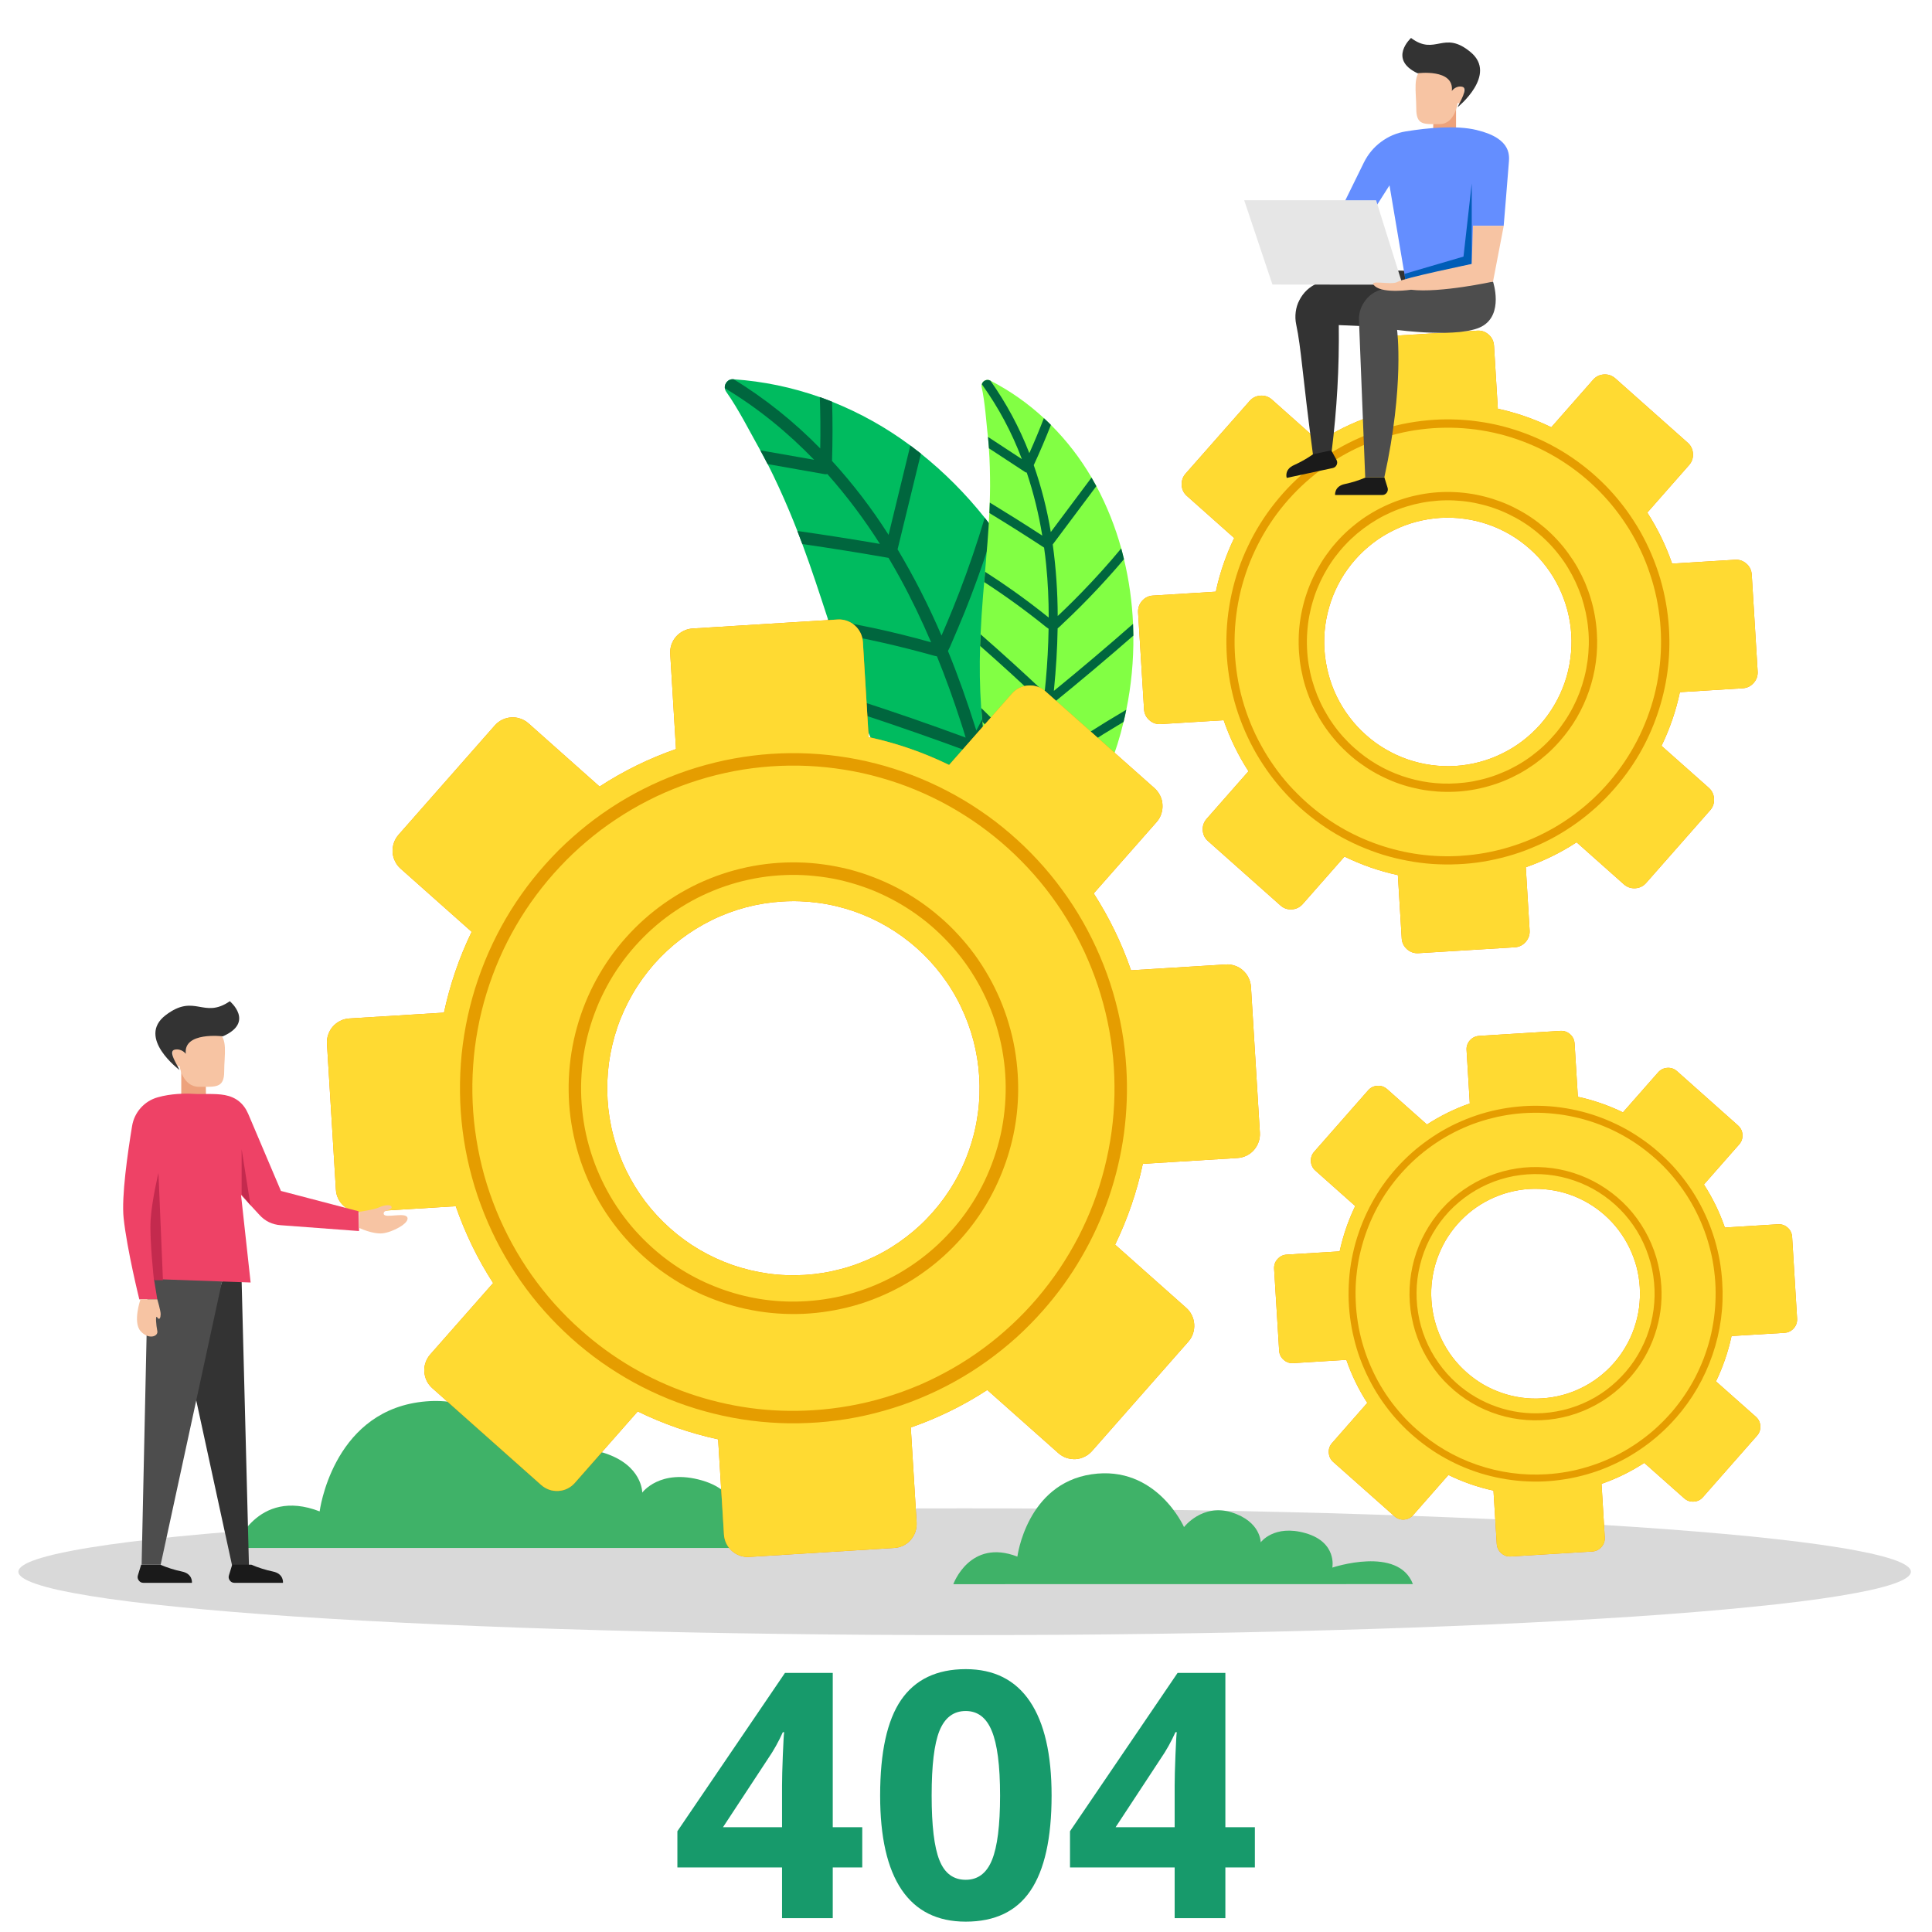 <svg xmlns="http://www.w3.org/2000/svg" xmlns:xlink="http://www.w3.org/1999/xlink" width="150" zoomAndPan="magnify" viewBox="0 0 112.5 112.5" height="150" preserveAspectRatio="xMidYMid meet" version="1.0"><defs><g/><clipPath id="cbf49c7f4c"><path d="M 1.043 87 L 111.293 87 L 111.293 95.211 L 1.043 95.211 Z M 1.043 87 " clip-rule="nonzero"/></clipPath><clipPath id="124c000a27"><path d="M 81 2.211 L 87 2.211 L 87 7 L 81 7 Z M 81 2.211 " clip-rule="nonzero"/></clipPath></defs><g fill="#179a6b" fill-opacity="1"><g transform="translate(39.1, 111.694)"><g><path d="M 11.109 -2.953 L 9.391 -2.953 L 9.391 0 L 6.438 0 L 6.438 -2.953 L 0.344 -2.953 L 0.344 -5.062 L 6.609 -14.281 L 9.391 -14.281 L 9.391 -5.297 L 11.109 -5.297 Z M 6.438 -5.297 L 6.438 -7.719 C 6.438 -8.125 6.453 -8.711 6.484 -9.484 C 6.516 -10.254 6.539 -10.703 6.562 -10.828 L 6.484 -10.828 C 6.242 -10.285 5.953 -9.766 5.609 -9.266 L 3 -5.297 Z M 6.438 -5.297 "/></g></g></g><g fill="#179a6b" fill-opacity="1"><g transform="translate(50.531, 111.694)"><g><path d="M 10.703 -7.141 C 10.703 -4.648 10.289 -2.801 9.469 -1.594 C 8.656 -0.395 7.398 0.203 5.703 0.203 C 4.055 0.203 2.812 -0.414 1.969 -1.656 C 1.133 -2.895 0.719 -4.723 0.719 -7.141 C 0.719 -9.66 1.125 -11.516 1.938 -12.703 C 2.758 -13.898 4.016 -14.5 5.703 -14.5 C 7.348 -14.5 8.594 -13.875 9.438 -12.625 C 10.281 -11.375 10.703 -9.547 10.703 -7.141 Z M 3.719 -7.141 C 3.719 -5.391 3.867 -4.133 4.172 -3.375 C 4.473 -2.613 4.984 -2.234 5.703 -2.234 C 6.41 -2.234 6.922 -2.617 7.234 -3.391 C 7.547 -4.16 7.703 -5.41 7.703 -7.141 C 7.703 -8.891 7.539 -10.145 7.219 -10.906 C 6.906 -11.676 6.398 -12.062 5.703 -12.062 C 4.992 -12.062 4.484 -11.676 4.172 -10.906 C 3.867 -10.145 3.719 -8.891 3.719 -7.141 Z M 3.719 -7.141 "/></g></g></g><g fill="#179a6b" fill-opacity="1"><g transform="translate(61.962, 111.694)"><g><path d="M 11.109 -2.953 L 9.391 -2.953 L 9.391 0 L 6.438 0 L 6.438 -2.953 L 0.344 -2.953 L 0.344 -5.062 L 6.609 -14.281 L 9.391 -14.281 L 9.391 -5.297 L 11.109 -5.297 Z M 6.438 -5.297 L 6.438 -7.719 C 6.438 -8.125 6.453 -8.711 6.484 -9.484 C 6.516 -10.254 6.539 -10.703 6.562 -10.828 L 6.484 -10.828 C 6.242 -10.285 5.953 -9.766 5.609 -9.266 L 3 -5.297 Z M 6.438 -5.297 "/></g></g></g><g clip-path="url(#cbf49c7f4c)"><path fill="#000000" d="M 111.27 91.52 C 111.27 91.641 111.184 91.762 111.004 91.883 C 110.828 92.004 110.562 92.121 110.211 92.242 C 109.859 92.359 109.422 92.477 108.898 92.594 C 108.375 92.707 107.766 92.82 107.078 92.934 C 106.387 93.047 105.613 93.156 104.766 93.262 C 103.914 93.367 102.988 93.473 101.984 93.57 C 100.98 93.672 99.906 93.77 98.762 93.863 C 97.617 93.957 96.406 94.047 95.133 94.133 C 93.855 94.215 92.52 94.297 91.125 94.375 C 89.73 94.449 88.281 94.523 86.781 94.59 C 85.281 94.656 83.734 94.719 82.145 94.777 C 80.551 94.832 78.922 94.887 77.258 94.93 C 75.59 94.977 73.891 95.02 72.164 95.055 C 70.438 95.09 68.691 95.117 66.918 95.141 C 65.148 95.164 63.367 95.184 61.57 95.195 C 59.773 95.207 57.977 95.211 56.172 95.211 C 54.367 95.211 52.566 95.207 50.77 95.195 C 48.973 95.184 47.191 95.164 45.422 95.141 C 43.652 95.117 41.902 95.09 40.176 95.055 C 38.449 95.02 36.75 94.977 35.082 94.93 C 33.418 94.887 31.789 94.832 30.195 94.777 C 28.605 94.719 27.059 94.656 25.559 94.59 C 24.059 94.523 22.609 94.449 21.215 94.375 C 19.82 94.297 18.484 94.215 17.207 94.133 C 15.934 94.047 14.723 93.957 13.578 93.863 C 12.434 93.77 11.359 93.672 10.355 93.57 C 9.352 93.473 8.426 93.367 7.574 93.262 C 6.727 93.156 5.953 93.047 5.266 92.934 C 4.574 92.82 3.965 92.707 3.441 92.594 C 2.918 92.477 2.48 92.359 2.129 92.242 C 1.777 92.121 1.512 92.004 1.336 91.883 C 1.156 91.762 1.07 91.641 1.07 91.52 C 1.07 91.398 1.156 91.281 1.336 91.16 C 1.512 91.039 1.777 90.918 2.129 90.801 C 2.48 90.684 2.918 90.566 3.441 90.449 C 3.965 90.336 4.574 90.219 5.266 90.109 C 5.953 89.996 6.727 89.887 7.574 89.781 C 8.426 89.676 9.352 89.57 10.355 89.469 C 11.359 89.371 12.434 89.273 13.578 89.18 C 14.723 89.086 15.934 88.996 17.207 88.91 C 18.484 88.824 19.82 88.746 21.215 88.668 C 22.609 88.59 24.059 88.52 25.559 88.453 C 27.059 88.387 28.605 88.324 30.195 88.266 C 31.789 88.211 33.418 88.156 35.082 88.109 C 36.75 88.066 38.449 88.023 40.176 87.988 C 41.902 87.953 43.652 87.926 45.422 87.902 C 47.191 87.879 48.973 87.859 50.77 87.848 C 52.566 87.836 54.367 87.832 56.172 87.832 C 57.977 87.832 59.773 87.836 61.57 87.848 C 63.367 87.859 65.148 87.879 66.918 87.902 C 68.691 87.926 70.438 87.953 72.164 87.988 C 73.891 88.023 75.59 88.066 77.258 88.109 C 78.922 88.156 80.551 88.211 82.145 88.266 C 83.734 88.324 85.281 88.387 86.781 88.453 C 88.281 88.52 89.73 88.59 91.125 88.668 C 92.52 88.746 93.855 88.824 95.133 88.91 C 96.406 88.996 97.617 89.086 98.762 89.18 C 99.906 89.273 100.98 89.371 101.984 89.469 C 102.988 89.57 103.914 89.676 104.766 89.781 C 105.613 89.887 106.387 89.996 107.078 90.109 C 107.766 90.219 108.375 90.336 108.898 90.449 C 109.422 90.566 109.859 90.684 110.211 90.801 C 110.562 90.918 110.828 91.039 111.004 91.16 C 111.184 91.281 111.27 91.398 111.27 91.52 Z M 111.27 91.52 " fill-opacity="0.149" fill-rule="nonzero"/></g><path fill="#00bb5f" d="M 53.008 25.941 C 53.215 26.098 53.422 26.254 53.621 26.414 C 55 27.52 56.238 28.762 57.34 30.148 C 57.52 30.375 57.695 30.605 57.867 30.836 C 58.891 32.219 59.773 33.684 60.512 35.234 C 60.645 35.516 60.773 35.793 60.898 36.078 C 61.684 37.875 62.273 39.734 62.668 41.656 C 62.734 41.977 62.793 42.297 62.848 42.617 C 63.258 45.043 63.316 47.477 63.016 49.922 C 62.965 50.348 62.898 50.777 62.816 51.199 C 62.73 51.688 62.625 52.172 62.5 52.652 C 62.348 53.258 62.133 54.25 61.672 54.895 C 61.535 55.098 61.359 55.262 61.145 55.379 C 61.098 55.402 61.055 55.422 61.008 55.441 C 59.734 55.906 57.781 53.781 56.969 52.949 C 56.68 52.648 56.395 52.344 56.125 52.031 C 55.793 51.656 55.473 51.27 55.168 50.875 C 54.223 49.648 53.379 48.359 52.637 47 C 52.461 46.684 52.289 46.359 52.121 46.031 C 52.113 46.02 52.109 46.008 52.102 45.996 C 51.371 44.559 50.719 43.086 50.141 41.578 C 50.027 41.293 49.922 41.012 49.816 40.73 C 49.457 39.777 49.125 38.816 48.805 37.859 C 48.691 37.52 48.578 37.176 48.469 36.836 C 48.383 36.578 48.301 36.32 48.215 36.066 C 47.734 34.594 47.258 33.129 46.719 31.68 C 46.625 31.426 46.527 31.172 46.43 30.918 C 46.277 30.523 46.117 30.129 45.953 29.738 C 45.566 28.82 45.152 27.91 44.699 27.02 C 44.559 26.754 44.418 26.484 44.273 26.223 C 44.18 26.051 44.086 25.879 43.988 25.707 C 43.773 25.336 42.984 23.789 42.297 22.828 C 42.18 22.664 42.172 22.496 42.27 22.32 C 42.367 22.148 42.516 22.066 42.711 22.086 L 42.723 22.086 C 44.441 22.203 46.113 22.551 47.742 23.125 C 47.984 23.211 48.223 23.301 48.457 23.395 C 50.082 24.047 51.602 24.895 53.008 25.941 Z M 53.008 25.941 " fill-opacity="1" fill-rule="nonzero"/><path fill="#00663e" d="M 51.742 31.145 C 52.164 29.41 52.586 27.676 53.008 25.941 C 53.215 26.098 53.422 26.254 53.625 26.414 C 53.172 28.27 52.719 30.129 52.266 31.988 C 53.23 33.605 54.082 35.277 54.824 37.008 C 54.938 36.746 55.051 36.484 55.16 36.223 C 55.398 35.656 55.629 35.086 55.848 34.52 C 56.402 33.082 56.898 31.625 57.34 30.152 C 57.52 30.379 57.695 30.609 57.867 30.84 C 57.762 31.191 57.652 31.539 57.539 31.887 C 57.125 33.148 56.672 34.398 56.176 35.633 C 55.93 36.238 55.676 36.84 55.414 37.441 C 55.352 37.598 55.281 37.754 55.199 37.906 C 55.805 39.387 56.336 40.895 56.812 42.414 C 56.824 42.457 56.84 42.5 56.852 42.539 C 58.117 40.129 59.34 37.695 60.516 35.234 C 60.648 35.516 60.777 35.793 60.902 36.078 C 59.695 38.578 58.441 41.059 57.141 43.512 C 57.566 44.973 57.953 46.449 58.41 47.898 C 59.754 45.77 61.176 43.688 62.668 41.656 C 62.734 41.977 62.793 42.297 62.848 42.617 C 61.391 44.621 60.008 46.672 58.691 48.773 C 59 49.707 59.359 50.621 59.773 51.512 C 59.961 51.918 60.164 52.32 60.375 52.715 C 60.574 52.531 60.762 52.324 60.953 52.129 C 61.66 51.41 62.348 50.676 63.016 49.922 C 62.961 50.352 62.895 50.777 62.816 51.199 C 62.246 51.82 61.664 52.426 61.066 53.02 C 60.949 53.137 60.84 53.246 60.723 53.34 C 61.023 53.867 61.34 54.383 61.672 54.891 C 61.535 55.094 61.359 55.258 61.145 55.375 C 60.758 54.789 60.391 54.188 60.047 53.578 C 59.965 53.57 59.887 53.551 59.809 53.523 C 59.18 53.305 58.566 53.02 57.949 52.77 L 56.125 52.027 C 55.793 51.652 55.473 51.266 55.168 50.867 C 56.09 51.246 57.016 51.621 57.941 52 L 59.539 52.648 C 59.266 52.121 59.016 51.582 58.781 51.031 C 58.516 50.406 58.277 49.77 58.055 49.125 L 52.633 46.996 C 52.457 46.676 52.285 46.355 52.117 46.027 C 54 46.766 55.883 47.504 57.766 48.246 C 57.301 46.773 56.906 45.277 56.477 43.793 C 54.379 43.016 52.266 42.277 50.141 41.578 C 50.027 41.293 49.922 41.012 49.816 40.73 C 51.969 41.426 54.105 42.164 56.23 42.949 C 56.141 42.641 56.043 42.34 55.945 42.039 C 55.527 40.75 55.07 39.473 54.559 38.219 C 54.473 38.203 54.391 38.184 54.309 38.16 C 52.383 37.621 50.438 37.18 48.465 36.836 C 48.383 36.578 48.297 36.324 48.215 36.066 C 49.078 36.211 49.938 36.375 50.793 36.555 C 51.945 36.801 53.086 37.082 54.219 37.402 C 53.676 36.129 53.078 34.879 52.414 33.664 C 52.195 33.266 51.969 32.871 51.738 32.484 C 50.066 32.191 48.395 31.922 46.719 31.68 C 46.621 31.426 46.527 31.172 46.43 30.918 C 48.035 31.145 49.637 31.398 51.238 31.672 C 50.324 30.234 49.305 28.875 48.176 27.602 C 48.129 27.617 48.082 27.621 48.031 27.613 C 46.922 27.418 45.809 27.219 44.695 27.023 C 44.559 26.754 44.418 26.488 44.273 26.223 L 47.406 26.773 C 45.855 25.168 44.121 23.75 42.207 22.605 C 42.191 22.461 42.234 22.332 42.336 22.227 C 42.438 22.121 42.562 22.07 42.711 22.082 L 42.719 22.082 C 44.566 23.215 46.246 24.562 47.762 26.113 C 47.781 25.117 47.773 24.121 47.738 23.121 C 47.98 23.207 48.219 23.297 48.453 23.391 C 48.488 24.539 48.484 25.691 48.449 26.84 C 49.672 28.18 50.77 29.613 51.742 31.145 Z M 51.742 31.145 " fill-opacity="1" fill-rule="nonzero"/><path fill="#82ff44" d="M 63.559 27.805 C 63.656 27.969 63.75 28.137 63.84 28.305 C 64.457 29.461 64.941 30.672 65.289 31.934 C 65.344 32.141 65.398 32.348 65.449 32.559 C 65.746 33.797 65.922 35.055 65.977 36.328 C 65.988 36.555 65.992 36.785 65.996 37.012 C 66.012 38.465 65.875 39.906 65.586 41.328 C 65.535 41.566 65.484 41.801 65.426 42.035 C 65.008 43.809 64.34 45.48 63.43 47.059 C 63.266 47.336 63.102 47.605 62.922 47.871 C 62.723 48.176 62.508 48.477 62.285 48.766 C 62.004 49.133 61.57 49.746 61.074 50.051 C 60.918 50.148 60.754 50.207 60.57 50.227 C 60.535 50.23 60.496 50.23 60.461 50.227 C 59.461 50.172 58.746 48.152 58.434 47.348 C 58.32 47.059 58.219 46.77 58.121 46.477 C 58.008 46.125 57.902 45.766 57.809 45.41 C 57.52 44.301 57.316 43.176 57.203 42.031 C 57.176 41.762 57.152 41.492 57.133 41.223 C 57.133 41.211 57.133 41.203 57.133 41.195 C 57.051 40 57.031 38.805 57.074 37.609 C 57.078 37.387 57.086 37.16 57.098 36.938 C 57.133 36.184 57.18 35.434 57.242 34.688 C 57.262 34.422 57.285 34.156 57.309 33.891 C 57.324 33.691 57.344 33.492 57.359 33.293 C 57.457 32.152 57.559 31.012 57.609 29.867 C 57.621 29.668 57.629 29.465 57.633 29.262 C 57.645 28.949 57.648 28.637 57.652 28.32 C 57.652 27.582 57.637 26.84 57.582 26.102 C 57.57 25.883 57.551 25.66 57.527 25.438 C 57.512 25.293 57.5 25.145 57.48 25 C 57.445 24.688 57.352 23.402 57.164 22.547 C 57.148 22.488 57.152 22.43 57.168 22.371 C 57.199 22.266 57.266 22.191 57.367 22.148 C 57.465 22.105 57.566 22.109 57.66 22.16 L 57.668 22.164 C 58.805 22.75 59.844 23.477 60.785 24.348 C 60.926 24.477 61.062 24.609 61.195 24.742 C 62.113 25.66 62.902 26.68 63.559 27.805 Z M 63.559 27.805 " fill-opacity="1" fill-rule="nonzero"/><path fill="#00663e" d="M 61.188 30.98 L 63.559 27.809 C 63.656 27.973 63.75 28.141 63.84 28.309 C 62.996 29.441 62.148 30.57 61.301 31.703 C 61.492 33.086 61.586 34.477 61.59 35.871 C 61.742 35.727 61.898 35.578 62.047 35.434 C 62.375 35.117 62.695 34.797 63.008 34.473 C 63.801 33.656 64.562 32.812 65.289 31.934 C 65.348 32.141 65.398 32.352 65.449 32.559 C 65.277 32.766 65.102 32.973 64.922 33.176 C 64.273 33.914 63.602 34.633 62.906 35.328 C 62.562 35.672 62.215 36.008 61.863 36.336 C 61.777 36.426 61.684 36.512 61.586 36.59 C 61.566 37.777 61.492 38.961 61.375 40.133 C 61.375 40.164 61.371 40.199 61.367 40.23 C 62.926 38.957 64.465 37.656 65.977 36.328 C 65.988 36.559 65.992 36.785 65.996 37.012 C 64.449 38.363 62.879 39.684 61.285 40.977 C 61.152 42.094 60.988 43.215 60.875 44.332 C 62.41 43.277 63.977 42.273 65.582 41.328 C 65.535 41.566 65.484 41.801 65.426 42.035 C 63.855 42.973 62.316 43.965 60.812 45.012 C 60.754 45.738 60.73 46.465 60.754 47.191 C 60.766 47.523 60.785 47.859 60.816 48.188 C 61.008 48.121 61.191 48.035 61.379 47.961 C 62.066 47.676 62.75 47.375 63.426 47.059 C 63.262 47.336 63.094 47.605 62.918 47.871 C 62.352 48.125 61.777 48.367 61.199 48.598 C 61.086 48.645 60.977 48.688 60.871 48.719 C 60.926 49.16 60.988 49.605 61.07 50.051 C 60.914 50.148 60.746 50.207 60.566 50.227 C 60.477 49.715 60.398 49.195 60.34 48.684 C 60.285 48.652 60.238 48.617 60.195 48.578 C 59.832 48.242 59.496 47.871 59.148 47.52 C 58.801 47.168 58.469 46.828 58.125 46.48 C 58.008 46.129 57.902 45.77 57.809 45.41 L 59.375 46.992 L 60.273 47.902 C 60.242 47.465 60.223 47.023 60.223 46.582 C 60.223 46.078 60.246 45.574 60.285 45.07 L 57.207 42.035 C 57.18 41.766 57.156 41.496 57.137 41.227 L 60.34 44.387 C 60.449 43.25 60.617 42.113 60.754 40.98 C 59.551 39.832 58.324 38.711 57.074 37.613 C 57.082 37.391 57.09 37.164 57.102 36.938 C 58.367 38.043 59.609 39.172 60.828 40.324 C 60.855 40.09 60.879 39.855 60.898 39.621 C 60.988 38.621 61.043 37.621 61.059 36.613 C 61.008 36.582 60.957 36.543 60.906 36.504 C 59.754 35.574 58.555 34.703 57.312 33.895 C 57.328 33.695 57.348 33.496 57.363 33.297 C 57.91 33.645 58.449 34.008 58.977 34.383 C 59.691 34.887 60.387 35.414 61.066 35.961 C 61.066 34.934 61.02 33.91 60.918 32.887 C 60.887 32.555 60.844 32.219 60.797 31.887 C 59.746 31.199 58.684 30.527 57.613 29.875 C 57.621 29.672 57.629 29.473 57.637 29.266 C 58.664 29.891 59.684 30.531 60.691 31.188 C 60.488 29.941 60.188 28.719 59.789 27.52 C 59.75 27.516 59.719 27.504 59.688 27.484 L 57.586 26.105 C 57.57 25.883 57.551 25.664 57.531 25.441 L 59.504 26.734 C 58.918 25.176 58.141 23.723 57.172 22.375 C 57.203 22.27 57.27 22.195 57.367 22.152 C 57.469 22.109 57.566 22.113 57.664 22.164 L 57.672 22.168 C 58.602 23.48 59.355 24.887 59.938 26.387 C 60.238 25.715 60.523 25.035 60.785 24.348 C 60.926 24.477 61.062 24.609 61.195 24.742 C 60.887 25.531 60.551 26.316 60.195 27.086 C 60.637 28.355 60.969 29.652 61.188 30.98 Z M 61.188 30.98 " fill-opacity="1" fill-rule="nonzero"/><path fill="#3fb268" d="M 13.664 90.137 C 13.664 90.137 14.938 86.586 18.613 88.008 C 18.613 88.008 19.324 82.398 24.336 81.656 C 29.348 80.914 31.48 85.734 31.48 85.734 C 31.48 85.734 32.895 83.887 35.156 84.598 C 37.418 85.309 37.398 86.914 37.398 86.914 C 37.398 86.914 38.426 85.5 40.871 86.203 C 43.316 86.91 42.93 88.859 42.93 88.859 C 42.93 88.859 48.02 87.152 49.152 90.137 Z M 13.664 90.137 " fill-opacity="1" fill-rule="nonzero"/><path fill="#f18a00" d="M 53.035 83.121 C 54.609 82.574 56.094 81.848 57.488 80.938 L 61.629 84.617 C 61.77 84.742 61.926 84.832 62.098 84.891 C 62.27 84.949 62.449 84.973 62.633 84.965 C 62.816 84.953 62.988 84.906 63.152 84.824 C 63.32 84.746 63.461 84.637 63.586 84.496 L 69.199 78.121 C 69.32 77.984 69.41 77.828 69.469 77.652 C 69.527 77.477 69.551 77.297 69.539 77.113 C 69.527 76.93 69.484 76.758 69.402 76.59 C 69.324 76.426 69.215 76.281 69.078 76.16 L 64.934 72.477 C 65.66 70.973 66.199 69.406 66.547 67.77 L 72.066 67.43 C 72.25 67.418 72.422 67.371 72.586 67.293 C 72.754 67.211 72.895 67.102 73.016 66.965 C 73.137 66.824 73.23 66.668 73.289 66.496 C 73.348 66.32 73.375 66.141 73.363 65.957 L 72.844 57.461 C 72.832 57.277 72.785 57.102 72.703 56.938 C 72.625 56.773 72.516 56.629 72.379 56.508 C 72.242 56.383 72.086 56.293 71.91 56.234 C 71.738 56.172 71.562 56.148 71.379 56.16 L 65.859 56.5 C 65.316 54.918 64.59 53.43 63.688 52.023 L 67.352 47.863 C 67.473 47.727 67.562 47.57 67.621 47.395 C 67.68 47.219 67.703 47.039 67.691 46.855 C 67.684 46.672 67.637 46.496 67.555 46.332 C 67.477 46.168 67.367 46.023 67.23 45.898 L 60.883 40.262 C 60.746 40.141 60.59 40.047 60.418 39.988 C 60.242 39.93 60.066 39.906 59.883 39.918 C 59.699 39.93 59.523 39.973 59.359 40.055 C 59.195 40.137 59.051 40.246 58.93 40.383 L 55.266 44.543 C 53.77 43.812 52.207 43.273 50.582 42.922 L 50.246 37.379 C 50.23 37.195 50.188 37.02 50.105 36.855 C 50.023 36.688 49.914 36.543 49.777 36.422 C 49.641 36.301 49.484 36.211 49.312 36.148 C 49.141 36.09 48.961 36.062 48.777 36.074 L 40.324 36.598 C 40.141 36.609 39.965 36.656 39.801 36.738 C 39.637 36.82 39.492 36.93 39.371 37.066 C 39.25 37.203 39.16 37.359 39.098 37.535 C 39.039 37.707 39.016 37.887 39.027 38.07 L 39.363 43.617 C 37.793 44.164 36.309 44.891 34.914 45.801 L 30.77 42.117 C 30.633 41.996 30.477 41.906 30.305 41.848 C 30.129 41.785 29.953 41.762 29.77 41.773 C 29.586 41.785 29.41 41.832 29.246 41.91 C 29.082 41.992 28.938 42.102 28.816 42.238 L 23.203 48.613 C 23.082 48.754 22.992 48.91 22.934 49.082 C 22.875 49.258 22.852 49.438 22.859 49.621 C 22.871 49.805 22.918 49.98 23 50.145 C 23.078 50.312 23.188 50.457 23.324 50.578 L 27.465 54.258 C 26.738 55.762 26.203 57.332 25.852 58.965 L 20.336 59.305 C 20.152 59.316 19.977 59.363 19.812 59.445 C 19.648 59.527 19.504 59.637 19.383 59.773 C 19.262 59.91 19.172 60.066 19.113 60.242 C 19.051 60.418 19.027 60.594 19.039 60.777 L 19.559 69.273 C 19.57 69.461 19.613 69.633 19.695 69.801 C 19.777 69.965 19.887 70.109 20.023 70.23 C 20.16 70.352 20.316 70.445 20.488 70.504 C 20.66 70.562 20.84 70.59 21.023 70.578 L 26.539 70.238 C 27.086 71.816 27.809 73.309 28.715 74.711 L 25.051 78.871 C 24.93 79.008 24.84 79.164 24.781 79.34 C 24.719 79.512 24.695 79.691 24.707 79.875 C 24.719 80.059 24.766 80.234 24.844 80.402 C 24.926 80.566 25.035 80.711 25.172 80.832 L 31.516 86.473 C 31.656 86.594 31.809 86.684 31.984 86.746 C 32.156 86.805 32.336 86.828 32.52 86.816 C 32.703 86.805 32.875 86.762 33.039 86.68 C 33.207 86.598 33.348 86.488 33.469 86.352 L 37.133 82.188 C 38.629 82.918 40.191 83.461 41.816 83.812 L 42.156 89.355 C 42.168 89.539 42.215 89.715 42.293 89.879 C 42.375 90.047 42.484 90.188 42.621 90.312 C 42.758 90.434 42.914 90.523 43.086 90.586 C 43.262 90.645 43.438 90.672 43.621 90.66 L 52.074 90.137 C 52.258 90.125 52.434 90.082 52.598 90 C 52.762 89.918 52.906 89.809 53.027 89.672 C 53.148 89.531 53.238 89.375 53.301 89.203 C 53.359 89.027 53.383 88.848 53.375 88.664 Z M 46.863 74.238 C 46.152 74.281 45.445 74.258 44.738 74.16 C 44.035 74.062 43.344 73.898 42.672 73.668 C 42 73.434 41.355 73.137 40.738 72.777 C 40.125 72.418 39.551 72 39.02 71.527 C 38.484 71.051 38.004 70.531 37.57 69.961 C 37.141 69.391 36.77 68.785 36.457 68.145 C 36.145 67.5 35.898 66.832 35.719 66.141 C 35.535 65.449 35.422 64.746 35.379 64.035 C 35.336 63.32 35.363 62.609 35.457 61.898 C 35.555 61.191 35.719 60.5 35.949 59.82 C 36.18 59.145 36.477 58.5 36.836 57.879 C 37.191 57.262 37.609 56.688 38.078 56.148 C 38.551 55.613 39.07 55.129 39.637 54.695 C 40.203 54.266 40.809 53.891 41.445 53.578 C 42.086 53.262 42.75 53.016 43.438 52.832 C 44.125 52.652 44.828 52.539 45.535 52.496 C 46.246 52.449 46.957 52.477 47.66 52.574 C 48.367 52.668 49.055 52.836 49.727 53.066 C 50.402 53.301 51.047 53.598 51.66 53.957 C 52.273 54.316 52.848 54.734 53.383 55.207 C 53.914 55.68 54.398 56.203 54.828 56.773 C 55.258 57.34 55.633 57.949 55.941 58.59 C 56.254 59.234 56.5 59.902 56.684 60.594 C 56.863 61.285 56.977 61.988 57.02 62.699 C 57.062 63.414 57.039 64.125 56.941 64.836 C 56.848 65.543 56.684 66.234 56.449 66.91 C 56.219 67.59 55.926 68.234 55.566 68.852 C 55.207 69.473 54.793 70.047 54.32 70.582 C 53.848 71.121 53.328 71.605 52.762 72.035 C 52.195 72.469 51.594 72.844 50.953 73.156 C 50.312 73.469 49.648 73.719 48.961 73.898 C 48.273 74.082 47.574 74.195 46.863 74.238 Z M 46.863 74.238 " fill-opacity="1" fill-rule="evenodd"/><path fill="#ffda32" d="M 53.035 83.121 C 54.609 82.574 56.094 81.848 57.488 80.938 L 61.629 84.617 C 61.77 84.742 61.926 84.832 62.098 84.891 C 62.27 84.949 62.449 84.973 62.633 84.965 C 62.816 84.953 62.988 84.906 63.152 84.824 C 63.32 84.746 63.461 84.637 63.586 84.496 L 69.199 78.121 C 69.32 77.984 69.41 77.828 69.469 77.652 C 69.527 77.477 69.551 77.297 69.539 77.113 C 69.527 76.93 69.484 76.758 69.402 76.59 C 69.324 76.426 69.215 76.281 69.078 76.16 L 64.934 72.477 C 65.66 70.973 66.199 69.406 66.547 67.77 L 72.066 67.43 C 72.25 67.418 72.422 67.371 72.586 67.293 C 72.754 67.211 72.895 67.102 73.016 66.965 C 73.137 66.824 73.23 66.668 73.289 66.496 C 73.348 66.32 73.375 66.141 73.363 65.957 L 72.844 57.461 C 72.832 57.277 72.785 57.102 72.703 56.938 C 72.625 56.773 72.516 56.629 72.379 56.508 C 72.242 56.383 72.086 56.293 71.91 56.234 C 71.738 56.172 71.562 56.148 71.379 56.16 L 65.859 56.5 C 65.316 54.918 64.59 53.43 63.688 52.023 L 67.352 47.863 C 67.473 47.727 67.562 47.57 67.621 47.395 C 67.68 47.219 67.703 47.039 67.691 46.855 C 67.684 46.672 67.637 46.496 67.555 46.332 C 67.477 46.168 67.367 46.023 67.23 45.898 L 60.883 40.262 C 60.746 40.141 60.59 40.047 60.418 39.988 C 60.242 39.93 60.066 39.906 59.883 39.918 C 59.699 39.93 59.523 39.973 59.359 40.055 C 59.195 40.137 59.051 40.246 58.93 40.383 L 55.266 44.543 C 53.77 43.812 52.207 43.273 50.582 42.922 L 50.246 37.379 C 50.23 37.195 50.188 37.02 50.105 36.855 C 50.023 36.688 49.914 36.543 49.777 36.422 C 49.641 36.301 49.484 36.211 49.312 36.148 C 49.141 36.09 48.961 36.062 48.777 36.074 L 40.324 36.598 C 40.141 36.609 39.965 36.656 39.801 36.738 C 39.637 36.82 39.492 36.93 39.371 37.066 C 39.25 37.203 39.16 37.359 39.098 37.535 C 39.039 37.707 39.016 37.887 39.027 38.07 L 39.363 43.617 C 37.793 44.164 36.309 44.891 34.914 45.801 L 30.77 42.117 C 30.633 41.996 30.477 41.906 30.305 41.848 C 30.129 41.785 29.953 41.762 29.77 41.773 C 29.586 41.785 29.41 41.832 29.246 41.91 C 29.082 41.992 28.938 42.102 28.816 42.238 L 23.203 48.613 C 23.082 48.754 22.992 48.91 22.934 49.082 C 22.875 49.258 22.852 49.438 22.859 49.621 C 22.871 49.805 22.918 49.98 23 50.145 C 23.078 50.312 23.188 50.457 23.324 50.578 L 27.465 54.258 C 26.738 55.762 26.203 57.332 25.852 58.965 L 20.336 59.305 C 20.152 59.316 19.977 59.363 19.812 59.445 C 19.648 59.527 19.504 59.637 19.383 59.773 C 19.262 59.91 19.172 60.066 19.113 60.242 C 19.051 60.418 19.027 60.594 19.039 60.777 L 19.559 69.273 C 19.57 69.461 19.613 69.633 19.695 69.801 C 19.777 69.965 19.887 70.109 20.023 70.23 C 20.16 70.352 20.316 70.445 20.488 70.504 C 20.66 70.562 20.84 70.59 21.023 70.578 L 26.539 70.238 C 27.086 71.816 27.809 73.309 28.715 74.711 L 25.051 78.871 C 24.93 79.008 24.84 79.164 24.781 79.34 C 24.719 79.512 24.695 79.691 24.707 79.875 C 24.719 80.059 24.766 80.234 24.844 80.402 C 24.926 80.566 25.035 80.711 25.172 80.832 L 31.516 86.473 C 31.656 86.594 31.809 86.684 31.984 86.746 C 32.156 86.805 32.336 86.828 32.52 86.816 C 32.703 86.805 32.875 86.762 33.039 86.68 C 33.207 86.598 33.348 86.488 33.469 86.352 L 37.133 82.188 C 38.629 82.918 40.191 83.461 41.816 83.812 L 42.156 89.355 C 42.168 89.539 42.215 89.715 42.293 89.879 C 42.375 90.047 42.484 90.188 42.621 90.312 C 42.758 90.434 42.914 90.523 43.086 90.586 C 43.262 90.645 43.438 90.672 43.621 90.66 L 52.074 90.137 C 52.258 90.125 52.434 90.082 52.598 90 C 52.762 89.918 52.906 89.809 53.027 89.672 C 53.148 89.531 53.238 89.375 53.301 89.203 C 53.359 89.027 53.383 88.848 53.375 88.664 Z M 46.863 74.238 C 46.152 74.281 45.445 74.258 44.738 74.16 C 44.035 74.062 43.344 73.898 42.672 73.668 C 42 73.434 41.355 73.137 40.738 72.777 C 40.125 72.418 39.551 72 39.02 71.527 C 38.484 71.051 38.004 70.531 37.57 69.961 C 37.141 69.391 36.77 68.785 36.457 68.145 C 36.145 67.5 35.898 66.832 35.719 66.141 C 35.535 65.449 35.422 64.746 35.379 64.035 C 35.336 63.32 35.363 62.609 35.457 61.898 C 35.555 61.191 35.719 60.5 35.949 59.82 C 36.18 59.145 36.477 58.5 36.836 57.879 C 37.191 57.262 37.609 56.688 38.078 56.148 C 38.551 55.613 39.07 55.129 39.637 54.695 C 40.203 54.266 40.809 53.891 41.445 53.578 C 42.086 53.262 42.75 53.016 43.438 52.832 C 44.125 52.652 44.828 52.539 45.535 52.496 C 46.246 52.449 46.957 52.477 47.66 52.574 C 48.367 52.668 49.055 52.836 49.727 53.066 C 50.402 53.301 51.047 53.598 51.66 53.957 C 52.273 54.316 52.848 54.734 53.383 55.207 C 53.914 55.68 54.398 56.203 54.828 56.773 C 55.258 57.34 55.633 57.949 55.941 58.59 C 56.254 59.234 56.5 59.902 56.684 60.594 C 56.863 61.285 56.977 61.988 57.02 62.699 C 57.062 63.414 57.039 64.125 56.941 64.836 C 56.848 65.543 56.684 66.234 56.449 66.91 C 56.219 67.59 55.926 68.234 55.566 68.852 C 55.207 69.473 54.793 70.047 54.32 70.582 C 53.848 71.121 53.328 71.605 52.762 72.035 C 52.195 72.469 51.594 72.844 50.953 73.156 C 50.312 73.469 49.648 73.719 48.961 73.898 C 48.273 74.082 47.574 74.195 46.863 74.238 Z M 46.863 74.238 " fill-opacity="1" fill-rule="evenodd"/><path fill="#e59d00" d="M 46.957 75.766 C 47.43 75.738 47.898 75.68 48.363 75.598 C 48.828 75.516 49.285 75.406 49.738 75.27 C 50.191 75.133 50.637 74.973 51.07 74.785 C 51.504 74.598 51.926 74.387 52.336 74.152 C 52.746 73.914 53.141 73.656 53.523 73.375 C 53.902 73.094 54.266 72.793 54.613 72.469 C 54.957 72.145 55.285 71.805 55.594 71.441 C 55.898 71.082 56.188 70.703 56.449 70.312 C 56.715 69.918 56.953 69.512 57.172 69.09 C 57.391 68.668 57.582 68.234 57.75 67.789 C 57.918 67.348 58.062 66.895 58.18 66.434 C 58.297 65.977 58.387 65.512 58.449 65.039 C 58.512 64.57 58.551 64.098 58.559 63.621 C 58.57 63.148 58.551 62.672 58.508 62.199 C 58.461 61.727 58.391 61.258 58.293 60.793 C 58.195 60.332 58.07 59.871 57.922 59.422 C 57.773 58.973 57.598 58.531 57.395 58.102 C 57.195 57.672 56.973 57.254 56.723 56.852 C 56.477 56.445 56.207 56.059 55.914 55.684 C 55.621 55.312 55.309 54.957 54.977 54.621 C 54.645 54.281 54.293 53.965 53.926 53.668 C 53.555 53.371 53.172 53.098 52.77 52.844 C 52.371 52.594 51.957 52.363 51.531 52.16 C 51.105 51.953 50.668 51.773 50.219 51.621 C 49.773 51.465 49.32 51.34 48.859 51.234 C 48.398 51.133 47.93 51.059 47.461 51.012 C 46.992 50.961 46.52 50.941 46.047 50.945 C 45.574 50.953 45.105 50.984 44.637 51.043 C 44.168 51.105 43.703 51.191 43.242 51.305 C 42.785 51.418 42.336 51.559 41.891 51.723 C 41.449 51.891 41.016 52.078 40.594 52.293 C 40.176 52.508 39.766 52.75 39.371 53.012 C 38.977 53.273 38.602 53.555 38.238 53.863 C 37.879 54.168 37.535 54.492 37.211 54.84 C 36.887 55.184 36.582 55.547 36.301 55.926 C 36.016 56.309 35.754 56.703 35.516 57.113 C 35.281 57.523 35.066 57.945 34.875 58.379 C 34.688 58.816 34.523 59.258 34.383 59.711 C 34.242 60.168 34.133 60.625 34.043 61.094 C 33.957 61.559 33.898 62.031 33.867 62.504 C 33.832 62.977 33.828 63.453 33.848 63.926 C 33.871 64.398 33.918 64.871 33.992 65.34 C 34.066 65.809 34.168 66.273 34.297 66.73 C 34.426 67.188 34.578 67.633 34.758 68.074 C 34.938 68.512 35.141 68.941 35.367 69.355 C 35.594 69.773 35.848 70.176 36.121 70.562 C 36.395 70.949 36.688 71.32 37.004 71.672 C 37.32 72.023 37.656 72.359 38.008 72.672 C 39.234 73.766 40.625 74.582 42.176 75.117 C 43.727 75.652 45.32 75.871 46.957 75.766 Z M 56.004 72.078 C 55.672 72.453 55.32 72.809 54.949 73.145 C 54.578 73.48 54.188 73.797 53.777 74.086 C 53.371 74.379 52.949 74.645 52.508 74.887 C 52.07 75.129 51.621 75.344 51.156 75.535 C 50.695 75.727 50.223 75.891 49.742 76.027 C 49.258 76.16 48.773 76.27 48.277 76.348 C 47.785 76.43 47.285 76.48 46.789 76.504 C 46.289 76.523 45.789 76.52 45.289 76.484 C 44.789 76.449 44.293 76.387 43.805 76.293 C 43.312 76.203 42.824 76.082 42.348 75.934 C 41.871 75.785 41.402 75.609 40.945 75.41 C 40.484 75.207 40.039 74.98 39.609 74.727 C 39.176 74.473 38.762 74.195 38.359 73.895 C 37.957 73.594 37.578 73.27 37.215 72.926 C 36.848 72.582 36.508 72.215 36.184 71.832 C 35.863 71.445 35.562 71.043 35.285 70.625 C 35.012 70.207 34.758 69.773 34.531 69.324 C 34.305 68.879 34.105 68.418 33.93 67.945 C 33.758 67.477 33.609 66.996 33.492 66.508 C 33.371 66.02 33.281 65.527 33.215 65.027 C 33.152 64.527 33.117 64.027 33.113 63.527 C 33.105 63.023 33.129 62.523 33.18 62.023 C 33.23 61.523 33.312 61.027 33.418 60.535 C 33.527 60.043 33.66 59.562 33.824 59.086 C 33.988 58.609 34.176 58.148 34.391 57.691 C 34.609 57.238 34.848 56.801 35.113 56.375 C 35.379 55.949 35.668 55.539 35.98 55.148 C 36.293 54.754 36.629 54.383 36.984 54.027 C 37.34 53.672 37.715 53.34 38.105 53.031 C 38.5 52.719 38.91 52.434 39.336 52.168 C 39.762 51.906 40.199 51.668 40.652 51.453 C 41.105 51.242 41.57 51.055 42.043 50.895 C 42.52 50.734 43 50.605 43.488 50.5 C 43.98 50.395 44.473 50.32 44.973 50.273 C 45.469 50.227 45.969 50.207 46.469 50.219 C 46.969 50.227 47.465 50.266 47.961 50.336 C 48.457 50.402 48.949 50.5 49.434 50.621 C 49.918 50.746 50.395 50.898 50.859 51.078 C 51.328 51.258 51.785 51.461 52.227 51.691 C 52.672 51.926 53.102 52.18 53.516 52.461 C 53.93 52.742 54.328 53.047 54.707 53.375 C 55.09 53.699 55.449 54.047 55.789 54.418 C 56.129 54.785 56.449 55.172 56.746 55.574 C 57.039 55.98 57.312 56.402 57.562 56.84 C 57.809 57.273 58.031 57.723 58.23 58.184 C 58.426 58.648 58.598 59.121 58.738 59.602 C 58.883 60.082 59 60.57 59.086 61.066 C 59.172 61.559 59.23 62.059 59.262 62.559 C 59.371 64.301 59.145 65.996 58.578 67.645 C 58.012 69.293 57.156 70.773 56.004 72.078 Z M 56.004 72.078 " fill-opacity="1" fill-rule="evenodd"/><path fill="#e59d00" d="M 47.344 82.117 C 48.059 82.074 48.766 81.988 49.469 81.863 C 50.172 81.738 50.867 81.574 51.551 81.367 C 52.238 81.16 52.906 80.918 53.566 80.637 C 54.223 80.352 54.859 80.031 55.48 79.676 C 56.102 79.32 56.699 78.93 57.273 78.504 C 57.852 78.078 58.398 77.621 58.922 77.133 C 59.449 76.645 59.941 76.129 60.406 75.582 C 60.871 75.035 61.301 74.465 61.703 73.871 C 62.102 73.273 62.465 72.66 62.797 72.02 C 63.125 71.383 63.418 70.73 63.672 70.059 C 63.926 69.387 64.141 68.703 64.316 68.008 C 64.492 67.312 64.629 66.609 64.727 65.898 C 64.824 65.188 64.879 64.473 64.895 63.754 C 64.906 63.035 64.883 62.32 64.816 61.605 C 64.746 60.891 64.641 60.18 64.492 59.48 C 64.344 58.777 64.156 58.086 63.93 57.402 C 63.703 56.723 63.438 56.059 63.137 55.406 C 62.832 54.758 62.492 54.125 62.121 53.516 C 61.746 52.902 61.336 52.316 60.895 51.75 C 60.453 51.188 59.98 50.648 59.477 50.141 C 58.973 49.629 58.441 49.148 57.887 48.703 C 57.328 48.254 56.746 47.836 56.141 47.457 C 55.535 47.074 54.91 46.727 54.266 46.418 C 53.621 46.109 52.961 45.836 52.285 45.602 C 51.609 45.371 50.922 45.176 50.227 45.02 C 49.527 44.867 48.824 44.754 48.113 44.68 C 47.402 44.605 46.688 44.574 45.973 44.582 C 45.258 44.59 44.547 44.641 43.84 44.73 C 43.129 44.82 42.43 44.953 41.734 45.125 C 41.039 45.297 40.359 45.508 39.688 45.758 C 39.02 46.008 38.363 46.293 37.727 46.621 C 37.09 46.945 36.477 47.305 35.879 47.703 C 35.281 48.098 34.711 48.527 34.164 48.992 C 33.617 49.453 33.098 49.945 32.609 50.469 C 32.117 50.988 31.66 51.539 31.23 52.113 C 30.801 52.688 30.406 53.285 30.047 53.906 C 29.688 54.523 29.363 55.164 29.078 55.82 C 28.789 56.48 28.543 57.152 28.332 57.836 C 28.121 58.523 27.949 59.219 27.82 59.926 C 27.688 60.633 27.598 61.344 27.551 62.059 C 27.5 62.773 27.492 63.492 27.523 64.211 C 27.555 64.926 27.629 65.641 27.742 66.348 C 27.855 67.059 28.008 67.758 28.199 68.449 C 28.395 69.141 28.625 69.816 28.898 70.484 C 29.168 71.148 29.477 71.793 29.82 72.422 C 30.164 73.051 30.543 73.66 30.957 74.246 C 31.371 74.832 31.816 75.391 32.293 75.926 C 32.77 76.457 33.277 76.965 33.812 77.438 C 35.668 79.094 37.77 80.324 40.113 81.137 C 42.461 81.945 44.871 82.273 47.344 82.117 Z M 60.746 76.297 C 60.254 76.855 59.734 77.383 59.184 77.883 C 58.629 78.379 58.051 78.844 57.445 79.277 C 56.84 79.711 56.215 80.105 55.562 80.465 C 54.914 80.824 54.242 81.145 53.559 81.426 C 52.871 81.711 52.168 81.953 51.453 82.152 C 50.738 82.355 50.016 82.516 49.285 82.633 C 48.551 82.75 47.812 82.828 47.074 82.859 C 46.332 82.895 45.59 82.887 44.848 82.832 C 44.109 82.781 43.375 82.688 42.645 82.551 C 41.914 82.414 41.195 82.234 40.484 82.016 C 39.777 81.797 39.082 81.539 38.402 81.238 C 37.723 80.938 37.062 80.602 36.422 80.227 C 35.781 79.848 35.16 79.438 34.566 78.992 C 33.973 78.543 33.406 78.066 32.867 77.551 C 32.328 77.039 31.82 76.5 31.34 75.93 C 30.863 75.359 30.418 74.762 30.012 74.141 C 29.602 73.52 29.227 72.875 28.891 72.211 C 28.555 71.543 28.258 70.863 28 70.164 C 27.738 69.465 27.523 68.754 27.344 68.027 C 27.168 67.305 27.031 66.574 26.938 65.832 C 26.844 65.094 26.793 64.352 26.785 63.605 C 26.777 62.859 26.809 62.113 26.883 61.375 C 26.961 60.633 27.078 59.895 27.238 59.168 C 27.398 58.441 27.598 57.723 27.84 57.02 C 28.082 56.312 28.363 55.625 28.684 54.949 C 29.004 54.277 29.359 53.625 29.754 52.992 C 30.148 52.363 30.578 51.754 31.043 51.172 C 31.508 50.59 32.004 50.039 32.527 49.512 C 33.055 48.988 33.613 48.496 34.195 48.031 C 34.777 47.57 35.387 47.145 36.016 46.754 C 36.648 46.363 37.301 46.012 37.973 45.695 C 38.645 45.379 39.336 45.102 40.039 44.863 C 40.742 44.629 41.457 44.434 42.184 44.277 C 42.91 44.125 43.641 44.012 44.379 43.941 C 45.121 43.871 45.859 43.844 46.602 43.859 C 47.344 43.875 48.082 43.934 48.82 44.035 C 49.555 44.133 50.281 44.277 51 44.461 C 51.719 44.645 52.426 44.871 53.121 45.137 C 53.812 45.402 54.488 45.707 55.148 46.051 C 55.809 46.395 56.445 46.773 57.059 47.191 C 57.676 47.605 58.266 48.059 58.828 48.543 C 59.391 49.027 59.926 49.543 60.43 50.09 C 60.938 50.637 61.41 51.211 61.848 51.812 C 62.289 52.41 62.691 53.035 63.062 53.684 C 63.43 54.332 63.758 54.996 64.051 55.684 C 64.344 56.367 64.598 57.066 64.809 57.781 C 65.02 58.496 65.191 59.223 65.324 59.957 C 65.453 60.691 65.539 61.43 65.586 62.176 C 65.664 63.453 65.617 64.727 65.449 65.996 C 65.277 67.266 64.984 68.508 64.57 69.719 C 64.152 70.93 63.625 72.09 62.98 73.195 C 62.34 74.305 61.594 75.336 60.746 76.297 Z M 60.746 76.297 " fill-opacity="1" fill-rule="evenodd"/><path fill="#f18a00" d="M 88.848 50.5 C 89.891 50.133 90.879 49.652 91.805 49.047 L 94.555 51.492 C 94.746 51.66 94.969 51.738 95.223 51.723 C 95.477 51.707 95.688 51.602 95.855 51.414 L 99.582 47.18 C 99.75 46.988 99.824 46.766 99.809 46.512 C 99.793 46.254 99.691 46.043 99.504 45.875 L 96.75 43.43 C 97.234 42.43 97.59 41.391 97.82 40.305 L 101.484 40.078 C 101.738 40.062 101.949 39.957 102.117 39.766 C 102.285 39.578 102.363 39.355 102.348 39.098 L 102.004 33.461 C 101.988 33.203 101.887 32.992 101.695 32.824 C 101.504 32.656 101.285 32.578 101.031 32.594 L 97.367 32.82 C 97.004 31.77 96.523 30.781 95.922 29.848 L 98.355 27.082 C 98.523 26.891 98.598 26.668 98.582 26.414 C 98.566 26.16 98.465 25.949 98.277 25.781 L 94.062 22.035 C 93.871 21.867 93.648 21.789 93.395 21.805 C 93.145 21.82 92.934 21.922 92.766 22.113 L 90.332 24.879 C 89.336 24.395 88.301 24.035 87.219 23.801 L 86.996 20.121 C 86.977 19.867 86.875 19.652 86.684 19.484 C 86.496 19.316 86.273 19.238 86.02 19.254 L 80.406 19.598 C 80.156 19.617 79.945 19.719 79.777 19.91 C 79.609 20.102 79.531 20.324 79.547 20.578 L 79.77 24.262 C 78.727 24.625 77.742 25.109 76.812 25.711 L 74.062 23.266 C 73.871 23.098 73.648 23.023 73.395 23.039 C 73.145 23.055 72.934 23.156 72.766 23.348 L 69.035 27.582 C 68.871 27.773 68.793 27.996 68.809 28.25 C 68.824 28.504 68.926 28.715 69.117 28.883 L 71.867 31.328 C 71.387 32.328 71.027 33.367 70.797 34.453 L 67.133 34.68 C 66.879 34.695 66.668 34.801 66.5 34.992 C 66.332 35.184 66.258 35.406 66.27 35.66 L 66.617 41.301 C 66.633 41.555 66.734 41.766 66.926 41.934 C 67.113 42.102 67.336 42.18 67.59 42.164 L 71.254 41.938 C 71.617 42.988 72.098 43.977 72.699 44.91 L 70.266 47.676 C 70.098 47.867 70.02 48.09 70.035 48.344 C 70.051 48.598 70.152 48.809 70.344 48.977 L 74.559 52.723 C 74.75 52.891 74.969 52.969 75.223 52.953 C 75.477 52.938 75.688 52.832 75.855 52.645 L 78.289 49.879 C 79.281 50.363 80.316 50.723 81.398 50.957 L 81.621 54.641 C 81.637 54.895 81.742 55.105 81.93 55.273 C 82.121 55.441 82.344 55.52 82.598 55.504 L 88.211 55.16 C 88.461 55.145 88.672 55.039 88.84 54.848 C 89.008 54.656 89.086 54.434 89.07 54.18 Z M 84.75 44.602 C 84.277 44.629 83.809 44.613 83.34 44.547 C 82.871 44.484 82.414 44.375 81.965 44.219 C 81.52 44.066 81.09 43.867 80.684 43.629 C 80.273 43.391 79.891 43.113 79.539 42.797 C 79.184 42.484 78.863 42.137 78.578 41.758 C 78.293 41.383 78.043 40.98 77.836 40.551 C 77.629 40.125 77.465 39.68 77.348 39.223 C 77.227 38.762 77.152 38.297 77.121 37.82 C 77.094 37.348 77.109 36.875 77.172 36.406 C 77.238 35.934 77.348 35.473 77.5 35.023 C 77.652 34.574 77.852 34.145 78.086 33.734 C 78.324 33.324 78.602 32.941 78.914 32.586 C 79.227 32.23 79.574 31.91 79.949 31.621 C 80.324 31.332 80.727 31.086 81.152 30.879 C 81.574 30.668 82.016 30.504 82.473 30.383 C 82.93 30.262 83.395 30.188 83.867 30.156 C 84.34 30.129 84.809 30.145 85.277 30.211 C 85.746 30.273 86.203 30.383 86.652 30.539 C 87.098 30.691 87.527 30.891 87.934 31.129 C 88.344 31.367 88.723 31.645 89.078 31.961 C 89.434 32.273 89.754 32.621 90.039 33 C 90.324 33.375 90.57 33.781 90.777 34.207 C 90.984 34.633 91.148 35.078 91.27 35.535 C 91.391 35.996 91.465 36.461 91.496 36.938 C 91.523 37.41 91.508 37.883 91.441 38.352 C 91.379 38.824 91.27 39.285 91.117 39.734 C 90.961 40.184 90.766 40.613 90.527 41.023 C 90.289 41.434 90.016 41.816 89.703 42.172 C 89.387 42.527 89.043 42.848 88.668 43.137 C 88.289 43.426 87.891 43.672 87.465 43.879 C 87.039 44.09 86.602 44.254 86.141 44.375 C 85.684 44.496 85.223 44.57 84.75 44.602 Z M 84.75 44.602 " fill-opacity="1" fill-rule="evenodd"/><path fill="#ffda32" d="M 88.848 50.5 C 89.891 50.133 90.879 49.652 91.805 49.047 L 94.555 51.492 C 94.746 51.66 94.969 51.738 95.223 51.723 C 95.477 51.707 95.688 51.602 95.855 51.414 L 99.582 47.18 C 99.75 46.988 99.824 46.766 99.809 46.512 C 99.793 46.254 99.691 46.043 99.504 45.875 L 96.75 43.43 C 97.234 42.43 97.59 41.391 97.82 40.305 L 101.484 40.078 C 101.738 40.062 101.949 39.957 102.117 39.766 C 102.285 39.578 102.363 39.355 102.348 39.098 L 102.004 33.461 C 101.988 33.203 101.887 32.992 101.695 32.824 C 101.504 32.656 101.285 32.578 101.031 32.594 L 97.367 32.82 C 97.004 31.77 96.523 30.781 95.922 29.848 L 98.355 27.082 C 98.523 26.891 98.598 26.668 98.582 26.414 C 98.566 26.16 98.465 25.949 98.277 25.781 L 94.062 22.035 C 93.871 21.867 93.648 21.789 93.395 21.805 C 93.145 21.82 92.934 21.922 92.766 22.113 L 90.332 24.879 C 89.336 24.395 88.301 24.035 87.219 23.801 L 86.996 20.121 C 86.977 19.867 86.875 19.652 86.684 19.484 C 86.496 19.316 86.273 19.238 86.02 19.254 L 80.406 19.598 C 80.156 19.617 79.945 19.719 79.777 19.91 C 79.609 20.102 79.531 20.324 79.547 20.578 L 79.77 24.262 C 78.727 24.625 77.742 25.109 76.812 25.711 L 74.062 23.266 C 73.871 23.098 73.648 23.023 73.395 23.039 C 73.145 23.055 72.934 23.156 72.766 23.348 L 69.035 27.582 C 68.871 27.773 68.793 27.996 68.809 28.25 C 68.824 28.504 68.926 28.715 69.117 28.883 L 71.867 31.328 C 71.387 32.328 71.027 33.367 70.797 34.453 L 67.133 34.68 C 66.879 34.695 66.668 34.801 66.5 34.992 C 66.332 35.184 66.258 35.406 66.27 35.66 L 66.617 41.301 C 66.633 41.555 66.734 41.766 66.926 41.934 C 67.113 42.102 67.336 42.18 67.59 42.164 L 71.254 41.938 C 71.617 42.988 72.098 43.977 72.699 44.91 L 70.266 47.676 C 70.098 47.867 70.02 48.09 70.035 48.344 C 70.051 48.598 70.152 48.809 70.344 48.977 L 74.559 52.723 C 74.75 52.891 74.969 52.969 75.223 52.953 C 75.477 52.938 75.688 52.832 75.855 52.645 L 78.289 49.879 C 79.281 50.363 80.316 50.723 81.398 50.957 L 81.621 54.641 C 81.637 54.895 81.742 55.105 81.93 55.273 C 82.121 55.441 82.344 55.52 82.598 55.504 L 88.211 55.16 C 88.461 55.145 88.672 55.039 88.84 54.848 C 89.008 54.656 89.086 54.434 89.07 54.18 Z M 84.75 44.602 C 84.277 44.629 83.809 44.613 83.34 44.547 C 82.871 44.484 82.414 44.375 81.965 44.219 C 81.52 44.066 81.09 43.867 80.684 43.629 C 80.273 43.391 79.891 43.113 79.539 42.797 C 79.184 42.484 78.863 42.137 78.578 41.758 C 78.293 41.383 78.043 40.98 77.836 40.551 C 77.629 40.125 77.465 39.68 77.348 39.223 C 77.227 38.762 77.152 38.297 77.121 37.82 C 77.094 37.348 77.109 36.875 77.172 36.406 C 77.238 35.934 77.348 35.473 77.5 35.023 C 77.652 34.574 77.852 34.145 78.086 33.734 C 78.324 33.324 78.602 32.941 78.914 32.586 C 79.227 32.23 79.574 31.91 79.949 31.621 C 80.324 31.332 80.727 31.086 81.152 30.879 C 81.574 30.668 82.016 30.504 82.473 30.383 C 82.93 30.262 83.395 30.188 83.867 30.156 C 84.34 30.129 84.809 30.145 85.277 30.211 C 85.746 30.273 86.203 30.383 86.652 30.539 C 87.098 30.691 87.527 30.891 87.934 31.129 C 88.344 31.367 88.723 31.645 89.078 31.961 C 89.434 32.273 89.754 32.621 90.039 33 C 90.324 33.375 90.57 33.781 90.777 34.207 C 90.984 34.633 91.148 35.078 91.27 35.535 C 91.391 35.996 91.465 36.461 91.496 36.938 C 91.523 37.41 91.508 37.883 91.441 38.352 C 91.379 38.824 91.27 39.285 91.117 39.734 C 90.961 40.184 90.766 40.613 90.527 41.023 C 90.289 41.434 90.016 41.816 89.703 42.172 C 89.387 42.527 89.043 42.848 88.668 43.137 C 88.289 43.426 87.891 43.672 87.465 43.879 C 87.039 44.09 86.602 44.254 86.141 44.375 C 85.684 44.496 85.223 44.57 84.75 44.602 Z M 84.75 44.602 " fill-opacity="1" fill-rule="evenodd"/><path fill="#e59d00" d="M 84.812 45.613 C 85.125 45.594 85.434 45.559 85.746 45.504 C 86.055 45.445 86.359 45.375 86.66 45.285 C 86.961 45.195 87.254 45.086 87.543 44.961 C 87.832 44.84 88.109 44.699 88.383 44.543 C 88.656 44.387 88.918 44.215 89.172 44.027 C 89.422 43.84 89.664 43.641 89.895 43.426 C 90.125 43.211 90.34 42.984 90.547 42.742 C 90.75 42.504 90.938 42.254 91.113 41.992 C 91.289 41.73 91.449 41.461 91.594 41.18 C 91.738 40.902 91.867 40.613 91.98 40.32 C 92.09 40.023 92.184 39.723 92.262 39.418 C 92.34 39.113 92.398 38.805 92.441 38.492 C 92.484 38.18 92.508 37.867 92.516 37.551 C 92.523 37.234 92.512 36.922 92.48 36.609 C 92.453 36.293 92.402 35.984 92.34 35.676 C 92.273 35.367 92.191 35.062 92.094 34.762 C 91.992 34.465 91.875 34.172 91.742 33.887 C 91.609 33.602 91.461 33.324 91.297 33.055 C 91.133 32.785 90.953 32.527 90.758 32.281 C 90.566 32.035 90.359 31.797 90.137 31.574 C 89.918 31.352 89.684 31.141 89.438 30.941 C 89.195 30.746 88.938 30.562 88.672 30.395 C 88.406 30.227 88.133 30.078 87.848 29.941 C 87.566 29.805 87.277 29.684 86.98 29.582 C 86.684 29.48 86.383 29.395 86.074 29.328 C 85.77 29.258 85.461 29.207 85.148 29.176 C 84.836 29.145 84.523 29.129 84.207 29.133 C 83.895 29.137 83.582 29.16 83.27 29.199 C 82.961 29.238 82.652 29.297 82.348 29.371 C 82.043 29.449 81.742 29.539 81.449 29.648 C 81.156 29.758 80.867 29.887 80.59 30.027 C 80.309 30.172 80.039 30.332 79.777 30.504 C 79.516 30.68 79.266 30.867 79.023 31.07 C 78.785 31.273 78.555 31.488 78.34 31.719 C 78.125 31.945 77.926 32.188 77.734 32.441 C 77.547 32.691 77.375 32.953 77.219 33.227 C 77.059 33.5 76.918 33.781 76.793 34.07 C 76.664 34.355 76.555 34.652 76.465 34.953 C 76.371 35.254 76.297 35.559 76.238 35.871 C 76.18 36.18 76.141 36.492 76.121 36.809 C 76.098 37.121 76.094 37.438 76.109 37.75 C 76.121 38.066 76.152 38.379 76.203 38.691 C 76.254 39 76.32 39.309 76.406 39.613 C 76.492 39.914 76.594 40.215 76.711 40.504 C 76.832 40.797 76.965 41.082 77.117 41.355 C 77.27 41.633 77.434 41.898 77.617 42.156 C 77.797 42.414 77.992 42.66 78.203 42.895 C 78.414 43.129 78.633 43.352 78.871 43.559 C 79.684 44.285 80.605 44.828 81.637 45.184 C 82.668 45.539 83.727 45.684 84.812 45.613 Z M 90.82 43.164 C 90.602 43.414 90.367 43.652 90.121 43.875 C 89.871 44.098 89.613 44.305 89.344 44.5 C 89.07 44.691 88.789 44.871 88.5 45.031 C 88.207 45.191 87.91 45.336 87.602 45.461 C 87.293 45.59 86.98 45.695 86.66 45.785 C 86.34 45.875 86.02 45.949 85.691 46 C 85.363 46.055 85.031 46.09 84.699 46.102 C 84.367 46.117 84.035 46.113 83.703 46.09 C 83.375 46.066 83.043 46.027 82.719 45.965 C 82.391 45.902 82.07 45.824 81.754 45.727 C 81.434 45.629 81.125 45.512 80.82 45.375 C 80.516 45.242 80.219 45.09 79.934 44.922 C 79.645 44.754 79.371 44.57 79.102 44.371 C 78.836 44.172 78.582 43.957 78.344 43.727 C 78.102 43.5 77.871 43.258 77.66 43 C 77.445 42.746 77.246 42.477 77.062 42.199 C 76.879 41.922 76.715 41.633 76.562 41.336 C 76.41 41.039 76.277 40.734 76.164 40.422 C 76.047 40.109 75.949 39.789 75.871 39.465 C 75.793 39.141 75.73 38.812 75.688 38.48 C 75.648 38.152 75.625 37.82 75.621 37.484 C 75.617 37.152 75.629 36.816 75.664 36.484 C 75.699 36.152 75.75 35.824 75.824 35.5 C 75.895 35.172 75.984 34.852 76.094 34.535 C 76.199 34.223 76.324 33.914 76.469 33.613 C 76.613 33.312 76.773 33.02 76.949 32.734 C 77.125 32.453 77.316 32.184 77.523 31.922 C 77.734 31.66 77.953 31.414 78.191 31.176 C 78.426 30.941 78.676 30.723 78.938 30.516 C 79.195 30.309 79.469 30.117 79.75 29.945 C 80.035 29.77 80.328 29.609 80.629 29.469 C 80.93 29.328 81.234 29.203 81.551 29.098 C 81.867 28.992 82.188 28.902 82.512 28.836 C 82.836 28.766 83.164 28.715 83.496 28.684 C 83.824 28.652 84.156 28.641 84.488 28.648 C 84.82 28.656 85.152 28.68 85.48 28.727 C 85.809 28.77 86.137 28.836 86.457 28.918 C 86.781 29 87.094 29.102 87.406 29.219 C 87.715 29.336 88.02 29.473 88.312 29.629 C 88.609 29.781 88.895 29.953 89.168 30.137 C 89.445 30.324 89.707 30.527 89.961 30.742 C 90.215 30.961 90.453 31.191 90.68 31.438 C 90.906 31.68 91.117 31.938 91.312 32.207 C 91.508 32.477 91.691 32.754 91.855 33.043 C 92.02 33.336 92.168 33.633 92.301 33.938 C 92.43 34.246 92.543 34.559 92.637 34.879 C 92.734 35.199 92.809 35.523 92.867 35.852 C 92.926 36.18 92.965 36.512 92.984 36.844 C 93.059 38 92.906 39.125 92.531 40.223 C 92.156 41.316 91.586 42.297 90.82 43.164 Z M 90.82 43.164 " fill-opacity="1" fill-rule="evenodd"/><path fill="#e59d00" d="M 85.066 49.832 C 85.543 49.805 86.012 49.746 86.48 49.664 C 86.945 49.578 87.406 49.469 87.863 49.332 C 88.316 49.195 88.762 49.035 89.199 48.848 C 89.637 48.66 90.059 48.445 90.473 48.211 C 90.883 47.973 91.281 47.715 91.664 47.43 C 92.043 47.148 92.41 46.844 92.758 46.52 C 93.105 46.195 93.434 45.852 93.742 45.488 C 94.051 45.125 94.336 44.746 94.602 44.352 C 94.867 43.957 95.109 43.547 95.328 43.125 C 95.547 42.703 95.738 42.266 95.91 41.82 C 96.078 41.375 96.223 40.922 96.34 40.461 C 96.457 39.996 96.547 39.531 96.609 39.059 C 96.672 38.586 96.711 38.109 96.719 37.633 C 96.73 37.156 96.711 36.68 96.668 36.207 C 96.621 35.73 96.551 35.262 96.453 34.793 C 96.355 34.328 96.23 33.867 96.078 33.418 C 95.93 32.965 95.754 32.523 95.551 32.09 C 95.352 31.66 95.125 31.238 94.875 30.832 C 94.625 30.43 94.355 30.039 94.062 29.664 C 93.77 29.289 93.453 28.934 93.121 28.594 C 92.785 28.254 92.434 27.938 92.062 27.637 C 91.691 27.34 91.305 27.066 90.906 26.812 C 90.504 26.559 90.086 26.328 89.66 26.121 C 89.23 25.918 88.793 25.738 88.344 25.582 C 87.895 25.426 87.438 25.297 86.977 25.195 C 86.512 25.094 86.043 25.016 85.57 24.969 C 85.102 24.922 84.625 24.898 84.152 24.906 C 83.676 24.91 83.203 24.945 82.734 25.004 C 82.262 25.062 81.797 25.152 81.336 25.266 C 80.875 25.379 80.422 25.52 79.977 25.688 C 79.535 25.852 79.102 26.043 78.676 26.258 C 78.254 26.477 77.844 26.715 77.449 26.98 C 77.055 27.242 76.672 27.527 76.312 27.836 C 75.949 28.141 75.602 28.469 75.277 28.816 C 74.953 29.16 74.645 29.527 74.363 29.906 C 74.078 30.289 73.816 30.688 73.578 31.098 C 73.34 31.512 73.125 31.934 72.934 32.371 C 72.742 32.809 72.578 33.254 72.438 33.711 C 72.297 34.168 72.184 34.629 72.098 35.098 C 72.012 35.566 71.953 36.039 71.918 36.516 C 71.887 36.988 71.879 37.465 71.902 37.941 C 71.922 38.418 71.973 38.891 72.047 39.363 C 72.121 39.832 72.223 40.297 72.352 40.758 C 72.48 41.215 72.637 41.668 72.816 42.109 C 72.996 42.551 73.199 42.98 73.43 43.395 C 73.656 43.812 73.91 44.219 74.184 44.605 C 74.457 44.996 74.754 45.367 75.07 45.723 C 75.391 46.074 75.727 46.41 76.082 46.727 C 77.312 47.824 78.707 48.645 80.266 49.184 C 81.824 49.719 83.426 49.938 85.066 49.836 Z M 93.969 45.965 C 93.645 46.336 93.297 46.688 92.93 47.02 C 92.562 47.348 92.18 47.66 91.777 47.945 C 91.375 48.23 90.957 48.496 90.527 48.734 C 90.094 48.973 89.652 49.184 89.195 49.371 C 88.738 49.562 88.273 49.723 87.797 49.855 C 87.324 49.988 86.844 50.094 86.355 50.176 C 85.871 50.254 85.379 50.305 84.887 50.324 C 84.395 50.348 83.902 50.34 83.41 50.309 C 82.918 50.273 82.43 50.211 81.945 50.117 C 81.461 50.027 80.984 49.91 80.512 49.766 C 80.043 49.617 79.582 49.445 79.129 49.246 C 78.68 49.047 78.238 48.824 77.812 48.574 C 77.387 48.324 76.977 48.051 76.582 47.754 C 76.188 47.457 75.812 47.141 75.453 46.801 C 75.094 46.461 74.758 46.102 74.441 45.723 C 74.121 45.344 73.828 44.945 73.555 44.531 C 73.281 44.121 73.035 43.691 72.812 43.25 C 72.59 42.809 72.391 42.355 72.219 41.891 C 72.047 41.43 71.902 40.957 71.785 40.473 C 71.668 39.992 71.578 39.508 71.516 39.016 C 71.453 38.523 71.418 38.031 71.414 37.535 C 71.406 37.039 71.43 36.547 71.48 36.055 C 71.531 35.562 71.609 35.074 71.715 34.59 C 71.82 34.105 71.953 33.629 72.113 33.16 C 72.273 32.691 72.461 32.234 72.676 31.789 C 72.887 31.34 73.125 30.906 73.387 30.488 C 73.648 30.07 73.934 29.668 74.242 29.281 C 74.551 28.895 74.879 28.523 75.227 28.176 C 75.578 27.828 75.945 27.5 76.336 27.195 C 76.723 26.887 77.125 26.605 77.547 26.344 C 77.965 26.086 78.398 25.852 78.844 25.641 C 79.293 25.43 79.75 25.246 80.215 25.09 C 80.684 24.934 81.156 24.801 81.641 24.699 C 82.121 24.598 82.609 24.523 83.102 24.477 C 83.59 24.43 84.082 24.41 84.574 24.422 C 85.066 24.434 85.559 24.469 86.047 24.539 C 86.535 24.605 87.02 24.699 87.496 24.82 C 87.973 24.945 88.445 25.094 88.902 25.27 C 89.363 25.445 89.812 25.648 90.25 25.875 C 90.688 26.105 91.113 26.355 91.52 26.633 C 91.93 26.91 92.32 27.211 92.695 27.531 C 93.07 27.855 93.426 28.195 93.762 28.559 C 94.098 28.922 94.41 29.305 94.703 29.703 C 94.992 30.102 95.262 30.516 95.508 30.945 C 95.75 31.375 95.973 31.82 96.164 32.273 C 96.359 32.73 96.527 33.195 96.668 33.668 C 96.809 34.145 96.922 34.625 97.008 35.113 C 97.094 35.602 97.152 36.09 97.184 36.586 C 97.289 38.301 97.066 39.973 96.508 41.598 C 95.953 43.223 95.105 44.68 93.969 45.965 Z M 93.969 45.965 " fill-opacity="1" fill-rule="evenodd"/><path fill="#f18a00" d="M 93.25 86.406 C 94.133 86.102 94.965 85.691 95.746 85.184 L 98.07 87.246 C 98.23 87.387 98.418 87.453 98.629 87.438 C 98.844 87.426 99.023 87.34 99.164 87.176 L 102.312 83.598 C 102.453 83.438 102.516 83.25 102.504 83.035 C 102.492 82.82 102.402 82.641 102.246 82.5 L 99.922 80.438 C 100.328 79.594 100.629 78.715 100.828 77.797 L 103.922 77.609 C 104.133 77.594 104.312 77.504 104.453 77.344 C 104.594 77.184 104.656 76.996 104.645 76.781 L 104.355 72.016 C 104.34 71.805 104.254 71.625 104.094 71.484 C 103.934 71.34 103.746 71.277 103.531 71.289 L 100.438 71.48 C 100.133 70.594 99.727 69.758 99.219 68.973 L 101.273 66.637 C 101.414 66.477 101.477 66.289 101.465 66.074 C 101.453 65.859 101.363 65.68 101.203 65.535 L 97.652 62.375 C 97.488 62.23 97.305 62.168 97.09 62.18 C 96.875 62.195 96.699 62.281 96.555 62.441 L 94.504 64.773 C 93.664 64.367 92.789 64.062 91.879 63.867 L 91.688 60.758 C 91.672 60.543 91.586 60.363 91.426 60.223 C 91.266 60.082 91.078 60.016 90.863 60.027 L 86.125 60.32 C 85.91 60.336 85.734 60.422 85.59 60.582 C 85.449 60.746 85.383 60.934 85.398 61.148 L 85.586 64.254 C 84.707 64.562 83.875 64.973 83.09 65.48 L 80.77 63.418 C 80.605 63.277 80.422 63.211 80.207 63.227 C 79.992 63.238 79.816 63.324 79.672 63.484 L 76.527 67.062 C 76.383 67.227 76.32 67.414 76.332 67.629 C 76.348 67.844 76.434 68.023 76.594 68.164 L 78.914 70.227 C 78.508 71.07 78.207 71.949 78.008 72.867 L 74.918 73.055 C 74.703 73.07 74.527 73.16 74.387 73.32 C 74.242 73.48 74.18 73.668 74.191 73.883 L 74.484 78.648 C 74.496 78.859 74.586 79.039 74.746 79.18 C 74.906 79.324 75.09 79.387 75.305 79.375 L 78.398 79.184 C 78.703 80.07 79.109 80.906 79.617 81.691 L 77.566 84.027 C 77.426 84.188 77.359 84.375 77.375 84.59 C 77.387 84.805 77.473 84.984 77.633 85.129 L 81.195 88.289 C 81.355 88.43 81.543 88.496 81.754 88.484 C 81.969 88.469 82.148 88.383 82.289 88.223 L 84.34 85.887 C 85.18 86.297 86.055 86.602 86.965 86.797 L 87.156 89.906 C 87.172 90.121 87.258 90.297 87.418 90.441 C 87.578 90.582 87.766 90.648 87.98 90.633 L 92.719 90.344 C 92.934 90.328 93.109 90.242 93.254 90.078 C 93.395 89.918 93.461 89.73 93.445 89.516 L 93.258 86.406 Z M 89.789 81.426 C 89.391 81.453 88.996 81.438 88.598 81.383 C 88.203 81.328 87.816 81.238 87.438 81.105 C 87.062 80.977 86.699 80.809 86.355 80.609 C 86.012 80.406 85.688 80.172 85.391 79.906 C 85.09 79.641 84.82 79.348 84.578 79.031 C 84.336 78.711 84.129 78.371 83.953 78.012 C 83.777 77.648 83.641 77.277 83.539 76.887 C 83.438 76.5 83.375 76.105 83.352 75.707 C 83.324 75.305 83.34 74.906 83.395 74.508 C 83.449 74.113 83.539 73.723 83.668 73.344 C 83.801 72.965 83.965 72.602 84.164 72.254 C 84.367 71.91 84.598 71.586 84.863 71.285 C 85.129 70.984 85.418 70.715 85.738 70.469 C 86.055 70.227 86.391 70.02 86.75 69.844 C 87.109 69.668 87.48 69.527 87.867 69.426 C 88.254 69.324 88.645 69.258 89.043 69.234 C 89.441 69.211 89.84 69.227 90.234 69.281 C 90.633 69.332 91.016 69.426 91.395 69.555 C 91.773 69.688 92.133 69.852 92.477 70.055 C 92.824 70.258 93.145 70.492 93.445 70.758 C 93.742 71.023 94.012 71.312 94.254 71.633 C 94.496 71.953 94.703 72.293 94.879 72.652 C 95.055 73.012 95.191 73.387 95.297 73.773 C 95.398 74.164 95.461 74.559 95.484 74.957 C 95.508 75.359 95.492 75.758 95.441 76.152 C 95.387 76.551 95.293 76.938 95.164 77.32 C 95.035 77.699 94.871 78.062 94.668 78.406 C 94.469 78.754 94.234 79.078 93.969 79.379 C 93.707 79.68 93.414 79.949 93.098 80.191 C 92.781 80.434 92.441 80.645 92.082 80.82 C 91.723 80.996 91.352 81.137 90.965 81.238 C 90.578 81.34 90.188 81.402 89.789 81.426 Z M 89.789 81.426 " fill-opacity="1" fill-rule="evenodd"/><path fill="#ffda32" d="M 93.25 86.406 C 94.133 86.102 94.965 85.691 95.746 85.184 L 98.07 87.246 C 98.23 87.387 98.418 87.453 98.629 87.438 C 98.844 87.426 99.023 87.34 99.164 87.176 L 102.312 83.598 C 102.453 83.438 102.516 83.25 102.504 83.035 C 102.492 82.82 102.402 82.641 102.246 82.5 L 99.922 80.438 C 100.328 79.594 100.629 78.715 100.828 77.797 L 103.922 77.609 C 104.133 77.594 104.312 77.504 104.453 77.344 C 104.594 77.184 104.656 76.996 104.645 76.781 L 104.355 72.016 C 104.34 71.805 104.254 71.625 104.094 71.484 C 103.934 71.34 103.746 71.277 103.531 71.289 L 100.438 71.48 C 100.133 70.594 99.727 69.758 99.219 68.973 L 101.273 66.637 C 101.414 66.477 101.477 66.289 101.465 66.074 C 101.453 65.859 101.363 65.68 101.203 65.535 L 97.652 62.375 C 97.488 62.23 97.305 62.168 97.09 62.18 C 96.875 62.195 96.699 62.281 96.555 62.441 L 94.504 64.773 C 93.664 64.367 92.789 64.062 91.879 63.867 L 91.688 60.758 C 91.672 60.543 91.586 60.363 91.426 60.223 C 91.266 60.082 91.078 60.016 90.863 60.027 L 86.125 60.32 C 85.91 60.336 85.734 60.422 85.59 60.582 C 85.449 60.746 85.383 60.934 85.398 61.148 L 85.586 64.254 C 84.707 64.562 83.875 64.973 83.09 65.48 L 80.77 63.418 C 80.605 63.277 80.422 63.211 80.207 63.227 C 79.992 63.238 79.816 63.324 79.672 63.484 L 76.527 67.062 C 76.383 67.227 76.32 67.414 76.332 67.629 C 76.348 67.844 76.434 68.023 76.594 68.164 L 78.914 70.227 C 78.508 71.07 78.207 71.949 78.008 72.867 L 74.918 73.055 C 74.703 73.07 74.527 73.16 74.387 73.32 C 74.242 73.48 74.18 73.668 74.191 73.883 L 74.484 78.648 C 74.496 78.859 74.586 79.039 74.746 79.18 C 74.906 79.324 75.09 79.387 75.305 79.375 L 78.398 79.184 C 78.703 80.07 79.109 80.906 79.617 81.691 L 77.566 84.027 C 77.426 84.188 77.359 84.375 77.375 84.59 C 77.387 84.805 77.473 84.984 77.633 85.129 L 81.195 88.289 C 81.355 88.43 81.543 88.496 81.754 88.484 C 81.969 88.469 82.148 88.383 82.289 88.223 L 84.34 85.887 C 85.18 86.297 86.055 86.602 86.965 86.797 L 87.156 89.906 C 87.172 90.121 87.258 90.297 87.418 90.441 C 87.578 90.582 87.766 90.648 87.98 90.633 L 92.719 90.344 C 92.934 90.328 93.109 90.242 93.254 90.078 C 93.395 89.918 93.461 89.73 93.445 89.516 L 93.258 86.406 Z M 89.789 81.426 C 89.391 81.453 88.996 81.438 88.598 81.383 C 88.203 81.328 87.816 81.238 87.438 81.105 C 87.062 80.977 86.699 80.809 86.355 80.609 C 86.012 80.406 85.688 80.172 85.391 79.906 C 85.09 79.641 84.82 79.348 84.578 79.031 C 84.336 78.711 84.129 78.371 83.953 78.012 C 83.777 77.648 83.641 77.277 83.539 76.887 C 83.438 76.5 83.375 76.105 83.352 75.707 C 83.324 75.305 83.34 74.906 83.395 74.508 C 83.449 74.113 83.539 73.723 83.668 73.344 C 83.801 72.965 83.965 72.602 84.164 72.254 C 84.367 71.91 84.598 71.586 84.863 71.285 C 85.129 70.984 85.418 70.715 85.738 70.469 C 86.055 70.227 86.391 70.02 86.75 69.844 C 87.109 69.668 87.48 69.527 87.867 69.426 C 88.254 69.324 88.645 69.258 89.043 69.234 C 89.441 69.211 89.84 69.227 90.234 69.281 C 90.633 69.332 91.016 69.426 91.395 69.555 C 91.773 69.688 92.133 69.852 92.477 70.055 C 92.824 70.258 93.145 70.492 93.445 70.758 C 93.742 71.023 94.012 71.312 94.254 71.633 C 94.496 71.953 94.703 72.293 94.879 72.652 C 95.055 73.012 95.191 73.387 95.297 73.773 C 95.398 74.164 95.461 74.559 95.484 74.957 C 95.508 75.359 95.492 75.758 95.441 76.152 C 95.387 76.551 95.293 76.938 95.164 77.32 C 95.035 77.699 94.871 78.062 94.668 78.406 C 94.469 78.754 94.234 79.078 93.969 79.379 C 93.707 79.68 93.414 79.949 93.098 80.191 C 92.781 80.434 92.441 80.645 92.082 80.82 C 91.723 80.996 91.352 81.137 90.965 81.238 C 90.578 81.34 90.188 81.402 89.789 81.426 Z M 89.789 81.426 " fill-opacity="1" fill-rule="evenodd"/><path fill="#e59d00" d="M 89.84 82.285 C 90.371 82.25 90.891 82.156 91.402 82.004 C 91.91 81.852 92.395 81.645 92.859 81.379 C 93.32 81.113 93.746 80.797 94.133 80.434 C 94.523 80.07 94.867 79.668 95.164 79.227 C 95.461 78.781 95.703 78.312 95.895 77.812 C 96.082 77.312 96.215 76.797 96.285 76.27 C 96.355 75.738 96.367 75.211 96.316 74.676 C 96.27 74.145 96.16 73.625 95.988 73.121 C 95.82 72.613 95.598 72.133 95.32 71.676 C 95.039 71.223 94.715 70.805 94.34 70.426 C 93.965 70.047 93.551 69.715 93.102 69.43 C 92.652 69.148 92.176 68.918 91.672 68.746 C 91.168 68.57 90.652 68.457 90.125 68.402 C 89.598 68.348 89.066 68.355 88.539 68.422 C 88.012 68.488 87.5 68.617 87 68.801 C 86.504 68.988 86.031 69.23 85.59 69.523 C 85.145 69.82 84.742 70.16 84.375 70.547 C 84.012 70.938 83.695 71.363 83.43 71.824 C 83.16 72.285 82.949 72.77 82.793 73.281 C 82.637 73.793 82.539 74.312 82.5 74.848 C 82.465 75.379 82.488 75.91 82.574 76.438 C 82.656 76.965 82.801 77.477 83 77.969 C 83.203 78.465 83.457 78.93 83.766 79.363 C 84.074 79.801 84.426 80.195 84.824 80.551 C 85.512 81.16 86.293 81.617 87.16 81.918 C 88.031 82.219 88.922 82.34 89.84 82.285 Z M 94.91 80.215 C 94.539 80.641 94.121 81.016 93.664 81.344 C 93.203 81.672 92.715 81.941 92.195 82.156 C 91.672 82.371 91.137 82.523 90.578 82.613 C 90.023 82.703 89.465 82.727 88.902 82.688 C 88.344 82.648 87.793 82.547 87.254 82.379 C 86.715 82.211 86.203 81.988 85.719 81.703 C 85.23 81.418 84.785 81.082 84.375 80.691 C 83.965 80.305 83.605 79.875 83.297 79.402 C 82.984 78.93 82.73 78.43 82.535 77.898 C 82.34 77.371 82.207 76.824 82.133 76.262 C 82.062 75.703 82.055 75.141 82.113 74.578 C 82.172 74.016 82.293 73.469 82.473 72.934 C 82.656 72.398 82.898 71.891 83.199 71.41 C 83.496 70.934 83.848 70.492 84.246 70.094 C 84.645 69.699 85.086 69.352 85.566 69.055 C 86.043 68.758 86.551 68.52 87.082 68.34 C 87.617 68.16 88.164 68.043 88.727 67.988 C 89.285 67.938 89.844 67.949 90.402 68.023 C 90.961 68.102 91.5 68.238 92.027 68.441 C 92.555 68.641 93.051 68.902 93.516 69.219 C 93.984 69.535 94.406 69.898 94.793 70.312 C 95.176 70.727 95.504 71.18 95.785 71.672 C 96.062 72.16 96.285 72.68 96.445 73.219 C 96.605 73.762 96.703 74.316 96.738 74.879 C 96.801 75.855 96.672 76.805 96.355 77.73 C 96.039 78.656 95.559 79.484 94.914 80.215 Z M 94.91 80.215 " fill-opacity="1" fill-rule="evenodd"/><path fill="#e59d00" d="M 90.059 85.844 C 90.457 85.82 90.855 85.773 91.25 85.703 C 91.645 85.633 92.035 85.539 92.418 85.422 C 92.801 85.309 93.18 85.172 93.547 85.012 C 93.914 84.855 94.273 84.676 94.621 84.473 C 94.969 84.273 95.305 84.055 95.625 83.816 C 95.949 83.578 96.258 83.324 96.551 83.047 C 96.844 82.773 97.121 82.484 97.383 82.18 C 97.645 81.871 97.887 81.551 98.109 81.219 C 98.332 80.887 98.539 80.539 98.723 80.184 C 98.906 79.824 99.07 79.457 99.215 79.082 C 99.355 78.707 99.477 78.324 99.578 77.934 C 99.676 77.543 99.75 77.148 99.805 76.75 C 99.859 76.348 99.891 75.949 99.898 75.547 C 99.906 75.145 99.895 74.742 99.855 74.34 C 99.816 73.941 99.758 73.543 99.676 73.148 C 99.59 72.754 99.484 72.367 99.359 71.984 C 99.23 71.602 99.082 71.23 98.914 70.867 C 98.742 70.5 98.555 70.148 98.344 69.805 C 98.133 69.461 97.906 69.133 97.656 68.816 C 97.41 68.5 97.145 68.199 96.863 67.91 C 96.578 67.625 96.281 67.355 95.969 67.105 C 95.656 66.855 95.332 66.621 94.992 66.406 C 94.652 66.191 94.301 66 93.941 65.824 C 93.578 65.652 93.207 65.5 92.828 65.367 C 92.449 65.238 92.066 65.129 91.672 65.043 C 91.281 64.957 90.887 64.891 90.488 64.852 C 90.09 64.809 89.691 64.789 89.289 64.797 C 88.891 64.801 88.488 64.828 88.094 64.879 C 87.695 64.93 87.301 65.004 86.914 65.102 C 86.523 65.195 86.141 65.316 85.766 65.453 C 85.391 65.594 85.023 65.758 84.668 65.938 C 84.309 66.121 83.965 66.324 83.629 66.547 C 83.297 66.77 82.977 67.008 82.668 67.27 C 82.363 67.527 82.07 67.805 81.797 68.098 C 81.52 68.391 81.262 68.695 81.023 69.02 C 80.781 69.34 80.562 69.676 80.359 70.023 C 80.156 70.371 79.977 70.73 79.816 71.098 C 79.656 71.469 79.516 71.844 79.398 72.23 C 79.281 72.613 79.184 73.004 79.109 73.398 C 79.039 73.797 78.988 74.195 78.957 74.598 C 78.93 74.996 78.926 75.398 78.945 75.801 C 78.961 76.203 79.004 76.605 79.066 77 C 79.129 77.398 79.215 77.793 79.324 78.18 C 79.434 78.566 79.562 78.949 79.715 79.32 C 79.867 79.691 80.039 80.055 80.23 80.406 C 80.426 80.762 80.637 81.102 80.871 81.43 C 81.102 81.758 81.352 82.07 81.621 82.371 C 81.887 82.672 82.172 82.953 82.473 83.219 C 83.512 84.148 84.691 84.84 86.004 85.293 C 87.32 85.746 88.672 85.93 90.059 85.844 Z M 97.574 82.578 C 97.297 82.895 97.008 83.188 96.695 83.469 C 96.387 83.75 96.062 84.008 95.723 84.25 C 95.383 84.492 95.031 84.715 94.668 84.918 C 94.301 85.117 93.926 85.297 93.543 85.457 C 93.156 85.617 92.766 85.75 92.363 85.863 C 91.961 85.977 91.555 86.066 91.145 86.133 C 90.734 86.199 90.32 86.242 89.906 86.262 C 89.488 86.281 89.074 86.273 88.66 86.246 C 88.242 86.215 87.832 86.164 87.422 86.086 C 87.012 86.012 86.609 85.91 86.211 85.789 C 85.812 85.664 85.426 85.52 85.043 85.352 C 84.664 85.184 84.293 84.992 83.934 84.785 C 83.574 84.574 83.227 84.344 82.895 84.09 C 82.559 83.84 82.242 83.57 81.938 83.285 C 81.637 82.996 81.352 82.695 81.082 82.375 C 80.816 82.055 80.566 81.719 80.336 81.371 C 80.105 81.023 79.898 80.66 79.711 80.289 C 79.52 79.914 79.355 79.535 79.207 79.141 C 79.062 78.75 78.941 78.352 78.844 77.945 C 78.742 77.539 78.668 77.129 78.613 76.711 C 78.562 76.297 78.531 75.883 78.527 75.461 C 78.523 75.043 78.543 74.629 78.582 74.211 C 78.625 73.797 78.691 73.383 78.781 72.977 C 78.871 72.566 78.984 72.164 79.121 71.77 C 79.254 71.375 79.414 70.988 79.594 70.609 C 79.773 70.234 79.973 69.867 80.191 69.512 C 80.414 69.156 80.656 68.816 80.914 68.492 C 81.176 68.164 81.453 67.855 81.75 67.559 C 82.043 67.266 82.355 66.988 82.684 66.73 C 83.012 66.473 83.352 66.234 83.707 66.012 C 84.059 65.793 84.426 65.594 84.801 65.418 C 85.18 65.242 85.566 65.086 85.961 64.953 C 86.355 64.82 86.754 64.711 87.164 64.625 C 87.57 64.539 87.98 64.477 88.395 64.438 C 88.809 64.395 89.227 64.383 89.641 64.391 C 90.059 64.398 90.473 64.43 90.883 64.488 C 91.297 64.543 91.703 64.625 92.109 64.727 C 92.512 64.828 92.906 64.957 93.297 65.105 C 93.684 65.254 94.062 65.426 94.434 65.617 C 94.805 65.809 95.16 66.023 95.504 66.258 C 95.852 66.492 96.18 66.742 96.496 67.016 C 96.812 67.289 97.113 67.578 97.398 67.883 C 97.68 68.191 97.945 68.512 98.191 68.848 C 98.438 69.184 98.664 69.535 98.871 69.898 C 99.078 70.262 99.262 70.637 99.426 71.02 C 99.59 71.402 99.73 71.797 99.852 72.199 C 99.969 72.598 100.066 73.004 100.141 73.418 C 100.211 73.828 100.262 74.242 100.285 74.66 C 100.379 76.109 100.188 77.52 99.719 78.891 C 99.246 80.266 98.531 81.496 97.574 82.582 Z M 97.574 82.578 " fill-opacity="1" fill-rule="evenodd"/><path fill="#333333" d="M 76.457 26.496 L 77.543 26.285 C 77.848 23.84 77.988 21.391 77.957 18.93 L 79.656 19.004 L 82.863 15.84 C 82.863 15.84 79.223 15.398 76.699 16.5 C 76.477 16.598 76.277 16.73 76.098 16.895 C 75.922 17.062 75.777 17.258 75.664 17.477 C 75.551 17.691 75.48 17.922 75.449 18.168 C 75.418 18.41 75.426 18.648 75.477 18.891 C 75.777 20.309 75.828 21.793 76.457 26.496 Z M 76.457 26.496 " fill-opacity="1" fill-rule="nonzero"/><path fill="#eda27c" d="M 83.441 8.543 L 83.461 7.02 L 84.785 6.129 L 84.785 8.738 Z M 83.441 8.543 " fill-opacity="1" fill-rule="nonzero"/><path fill="#1a1a1a" d="M 80.613 27.801 L 80.797 28.395 C 80.832 28.5 80.812 28.602 80.75 28.691 C 80.684 28.781 80.594 28.824 80.484 28.824 L 77.742 28.824 C 77.742 28.824 77.684 28.312 78.316 28.184 C 78.734 28.094 79.137 27.969 79.527 27.801 Z M 80.613 27.801 " fill-opacity="1" fill-rule="nonzero"/><path fill="#1a1a1a" d="M 77.52 26.223 L 77.82 26.77 C 77.875 26.867 77.879 26.965 77.836 27.066 C 77.789 27.168 77.711 27.23 77.605 27.254 L 74.926 27.828 C 74.926 27.828 74.758 27.344 75.352 27.082 C 75.742 26.906 76.109 26.699 76.457 26.453 Z M 77.52 26.223 " fill-opacity="1" fill-rule="nonzero"/><path fill="#f7c4a3" d="M 84.879 5.992 C 84.879 5.992 84.73 7.227 83.824 7.227 C 82.918 7.227 82.469 7.309 82.469 6.324 C 82.469 5.336 82.242 4.352 82.844 4.02 C 83.445 3.688 84.957 3.609 84.879 5.004 C 84.879 5.004 85.258 4.676 85.258 5.168 C 85.258 5.664 85.258 6.16 84.879 5.992 Z M 84.879 5.992 " fill-opacity="1" fill-rule="nonzero"/><g clip-path="url(#124c000a27)"><path fill="#333333" d="M 84.879 6.242 C 84.879 6.242 87.219 4.352 85.633 3.035 C 84.051 1.719 83.598 3.281 82.164 2.211 C 82.164 2.211 80.809 3.445 82.543 4.266 C 82.543 4.266 84.691 3.98 84.539 5.297 C 84.539 5.297 84.766 4.969 85.145 5.051 C 85.523 5.133 84.992 5.953 84.879 6.242 Z M 84.879 6.242 " fill-opacity="1" fill-rule="nonzero"/></g><path fill="#648eff" d="M 78.152 12.043 L 79.418 9.465 C 79.656 8.984 79.988 8.582 80.418 8.262 C 80.848 7.941 81.328 7.738 81.855 7.652 C 83.109 7.449 84.793 7.281 85.98 7.57 C 88.109 8.078 87.879 9.145 87.852 9.559 C 87.824 9.977 87.559 13.152 87.559 13.152 L 85.77 13.152 L 85.898 16.113 L 81.84 16.301 L 80.91 10.793 L 80.188 11.926 Z M 78.152 12.043 " fill-opacity="1" fill-rule="nonzero"/><path fill="#005db7" d="M 81.84 16.301 L 85.699 15.371 L 85.699 10.684 L 85.219 14.941 L 81.781 15.949 Z M 81.84 16.301 " fill-opacity="1" fill-rule="nonzero"/><path fill="#4d4d4d" d="M 86.938 16.398 C 86.938 16.398 87.578 18.305 86.289 19.008 C 85 19.707 81.352 19.211 81.352 19.211 C 81.352 19.211 81.789 22.43 80.609 27.797 L 79.496 27.797 L 79.133 18.664 C 79.117 18.273 79.219 17.918 79.434 17.594 C 79.648 17.27 79.938 17.039 80.301 16.902 L 81.652 16.402 Z M 86.938 16.398 " fill-opacity="1" fill-rule="nonzero"/><path fill="#e6e6e6" d="M 74.094 16.57 L 72.449 11.66 L 80.129 11.66 L 81.672 16.578 Z M 74.094 16.57 " fill-opacity="1" fill-rule="nonzero"/><path fill="#f7c4a3" d="M 87.562 13.152 L 86.938 16.398 C 86.938 16.398 83.848 17.074 82.164 16.871 C 82.164 16.871 80.586 17.109 80.066 16.668 C 79.543 16.227 81.035 16.637 81.379 16.414 C 81.723 16.191 85.699 15.371 85.699 15.371 L 85.77 13.152 Z M 87.562 13.152 " fill-opacity="1" fill-rule="nonzero"/><path fill="#3fb268" d="M 55.512 92.246 C 55.512 92.246 56.473 89.566 59.242 90.641 C 59.242 90.641 59.781 86.41 63.559 85.848 C 67.34 85.285 68.945 88.922 68.945 88.922 C 68.945 88.922 70.012 87.527 71.719 88.066 C 73.426 88.602 73.41 89.812 73.41 89.812 C 73.41 89.812 74.18 88.746 76.027 89.277 C 77.875 89.812 77.582 91.281 77.582 91.281 C 77.582 91.281 81.418 89.992 82.273 92.242 Z M 55.512 92.246 " fill-opacity="1" fill-rule="nonzero"/><path fill="#eda27c" d="M 12.004 64.59 L 11.984 63.082 L 10.555 62.191 L 10.555 64.785 Z M 12.004 64.59 " fill-opacity="1" fill-rule="nonzero"/><path fill="#f7c4a3" d="M 10.453 62.059 C 10.453 62.059 10.617 63.285 11.594 63.285 C 12.566 63.285 13.055 63.367 13.055 62.387 C 13.055 61.406 13.297 60.426 12.648 60.098 C 12 59.773 10.371 59.691 10.453 61.078 C 10.453 61.078 10.047 60.754 10.047 61.242 C 10.047 61.734 10.047 62.223 10.453 62.059 Z M 10.453 62.059 " fill-opacity="1" fill-rule="nonzero"/><path fill="#333333" d="M 10.453 62.305 C 10.453 62.305 7.934 60.426 9.641 59.117 C 11.348 57.812 11.836 59.363 13.383 58.301 C 13.383 58.301 14.848 59.527 12.977 60.344 C 12.977 60.344 10.66 60.059 10.82 61.363 C 10.82 61.363 10.582 61.039 10.172 61.121 C 9.762 61.207 10.332 62.02 10.453 62.305 Z M 10.453 62.305 " fill-opacity="1" fill-rule="nonzero"/><path fill="#333333" d="M 14.496 91.148 L 13.512 91.148 L 11.156 80.297 L 12.957 74.543 L 14.07 74.609 Z M 14.496 91.148 " fill-opacity="1" fill-rule="nonzero"/><path fill="#1a1a1a" d="M 13.52 91.113 L 13.332 91.727 C 13.297 91.836 13.312 91.938 13.383 92.031 C 13.449 92.121 13.539 92.168 13.656 92.168 L 16.477 92.168 C 16.477 92.168 16.543 91.641 15.887 91.508 C 15.457 91.418 15.039 91.285 14.637 91.113 Z M 13.52 91.113 " fill-opacity="1" fill-rule="nonzero"/><path fill="#1a1a1a" d="M 8.219 91.113 L 8.031 91.727 C 7.996 91.836 8.012 91.938 8.082 92.031 C 8.148 92.121 8.238 92.168 8.352 92.168 L 11.176 92.168 C 11.176 92.168 11.242 91.641 10.586 91.508 C 10.156 91.418 9.738 91.285 9.336 91.113 Z M 8.219 91.113 " fill-opacity="1" fill-rule="nonzero"/><path fill="#4d4d4d" d="M 13.086 73.887 L 8.637 73.098 L 8.246 91.113 L 9.355 91.113 Z M 13.086 73.887 " fill-opacity="1" fill-rule="nonzero"/><path fill="#ee4266" d="M 20.875 70.531 L 16.359 69.348 L 14.453 64.859 C 14.191 64.25 13.738 63.887 13.094 63.766 C 12.508 63.656 11.727 63.73 11.254 63.695 C 10.781 63.664 9.941 63.68 9.188 63.895 C 8.797 64.004 8.469 64.211 8.195 64.512 C 7.926 64.816 7.758 65.168 7.691 65.57 C 7.434 67.125 7.066 69.695 7.199 70.93 C 7.395 72.77 8.113 75.664 8.113 75.664 L 9.16 75.664 L 8.965 74.48 L 14.594 74.68 L 14.035 69.582 L 15.105 70.742 C 15.438 71.109 15.852 71.309 16.348 71.344 L 20.906 71.684 Z M 20.875 70.531 " fill-opacity="1" fill-rule="nonzero"/><path fill="#f7c4a3" d="M 20.902 71.496 C 20.902 71.496 21.695 71.879 22.281 71.816 C 22.871 71.75 23.852 71.223 23.723 70.895 C 23.594 70.566 22.414 70.961 22.348 70.699 C 22.281 70.434 22.805 70.5 22.805 70.301 C 22.805 70.105 22.348 70.172 22.086 70.301 C 21.824 70.434 20.906 70.566 20.906 70.566 Z M 20.902 71.496 " fill-opacity="1" fill-rule="nonzero"/><path fill="#f7c4a3" d="M 9.16 75.66 C 9.16 75.66 9.355 76.32 9.355 76.516 C 9.355 76.715 9.293 76.91 9.16 76.715 C 9.031 76.516 9.094 77.176 9.16 77.504 C 9.227 77.832 8.637 78.027 8.18 77.504 C 7.723 76.977 8.18 75.66 8.18 75.66 Z M 9.16 75.66 " fill-opacity="1" fill-rule="nonzero"/><path fill="#c42a4e" d="M 14.07 69.547 L 14.07 66.918 L 14.586 70.18 Z M 14.07 69.547 " fill-opacity="1" fill-rule="nonzero"/><path fill="#c42a4e" d="M 8.965 74.543 C 8.965 74.543 8.703 72.18 8.77 71.059 C 8.832 69.938 9.227 68.297 9.227 68.297 L 9.488 74.543 Z M 8.965 74.543 " fill-opacity="1" fill-rule="nonzero"/></svg>